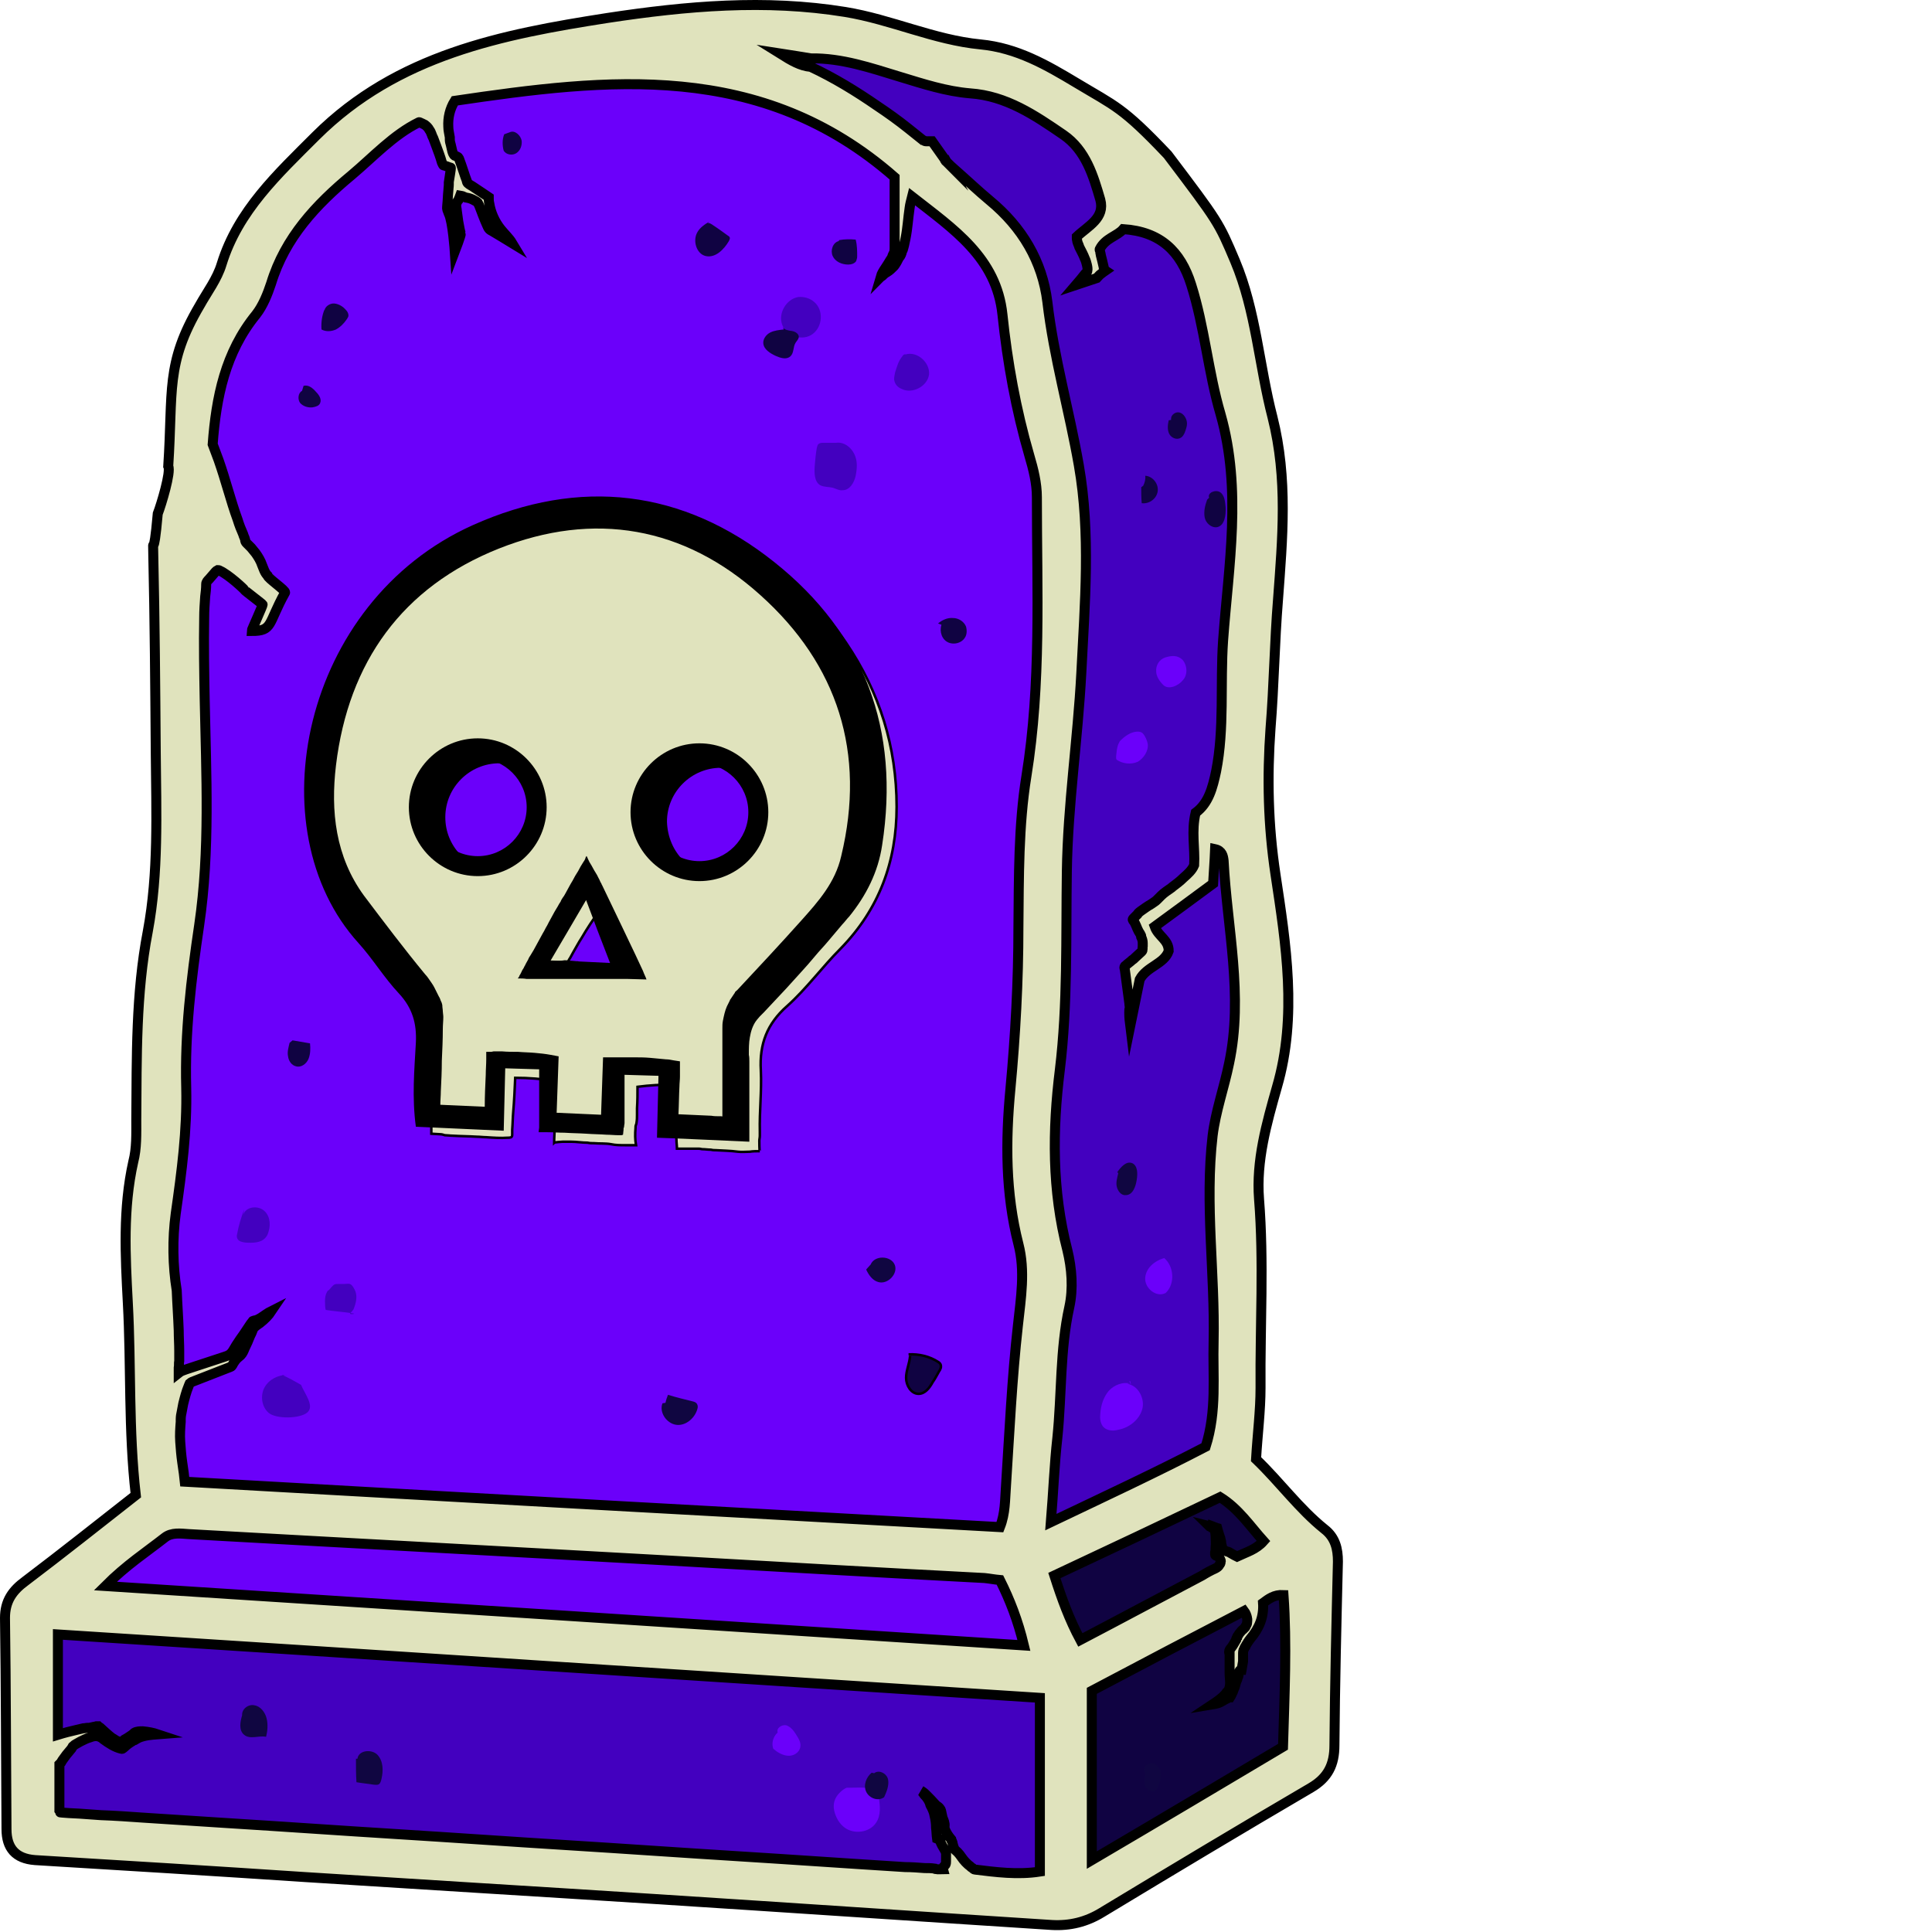 <svg width="387" height="387" viewBox="0 0 387 387" xmlns="http://www.w3.org/2000/svg" xmlns:xlink="http://www.w3.org/1999/xlink" fill="none" overflow="hidden"><path d="M31.7 276.096C33.1 255.096 32.7 233.496 35.2 211.996 36.6 200.296 39.1 188.696 40.1 176.996 41.4 160.996 39.8 144.996 39.4 128.896 39.3 124.196 38.8 119.496 40 114.796 40.6 112.396 41.5 109.896 44 109.396 48.3 108.396 47.1 105.996 46.2 103.396 45.2 100.496 44.3 97.596 43.2 94.796 37.2 80.096 42.3 66.896 49.6 54.496 55.8 43.896 63.9 34.396 72.4 25.496 81.9 15.496 93.7 10.496 107.6 10.296 110.2 10.296 112.8 10.196 115.5 9.996 116.8 9.896 118.1 9.896 119.5 9.796 120.7 9.696 122 9.796 123.2 9.596 123.6 9.496 124 9.396 124.4 9.296 125.1 9.296 125.8 9.496 126.4 9.496 127.9 9.696 129.3 9.896 130.8 10.196 133.7 10.696 136.6 11.196 139.5 11.796 145.3 12.896 151 14.296 156.7 15.796 159.8 16.596 162.9 17.496 165.8 18.996 171.1 21.896 174.9 26.796 180 29.996 183.5 32.196 187.4 33.496 190.6 36.096 194.2 38.996 196.5 43.096 198.7 47.196 201.1 51.596 203.5 55.996 205.1 60.796 205.5 61.996 205.9 63.296 206.2 64.496 207.4 69.596 208 74.796 208.6 79.996 209.2 85.096 209.9 90.296 211.6 95.196 212 96.396 212.5 97.596 213 98.796 213.2 99.296 213.5 99.796 213.6 100.296 213.6 100.996 213.5 101.696 213.5 102.396 213.4 117.496 212.1 132.496 211.8 147.596 211.3 171.996 209.6 196.396 206.9 220.696 206.4 224.996 207 229.196 208 233.296 210.9 245.496 211.8 257.696 210 270.296 208.5 280.896 208.5 291.796 207.8 302.596 207.5 307.396 204.9 309.396 200.2 309.496 194.7 309.596 189.7 307.296 184.2 307.196 176.5 306.996 169.1 308.796 161.6 309.596 149 310.796 136.8 308.496 124.4 306.996 122.2 306.796 120.1 305.796 117.9 305.896 115.6 305.896 113.4 305.996 111.1 305.896 110 305.796 108.9 305.796 107.8 305.496 107.1 305.296 106.6 304.996 105.9 304.896 102.9 304.596 99.9 304.596 96.9 304.396 93.9 304.296 90.9 304.096 87.9 303.996 81.9 303.696 75.8 303.496 69.8 303.296 63.8 303.096 57.7 302.896 51.7 302.696 50.2 302.696 48.7 302.596 47.2 302.596 45.8 302.596 44.2 302.296 42.8 302.496 42.4 302.596 42 302.796 41.7 302.896 40.3 303.296 38.6 303.096 37.2 302.796 32.8 301.596 31.7 296.896 31.6 292.896 31.5 290.196 31.8 287.496 31.9 284.796 31.7 282.096 31.7 279.396 31.7 276.096Z" stroke="#000000" stroke-width="0.5" stroke-miterlimit="10" fill="#6B00FA"/><path d="M216.2 359.997C215.4 365.197 216.1 371.097 214.6 376.697 214 378.897 213.5 380.997 211.1 381.897 208.8 382.697 207.2 381.697 206.1 379.697 205.3 378.297 203.9 378.397 202.5 378.297 191.2 377.597 179.9 376.897 168.7 376.297 130.1 374.297 91.6 372.297 53 370.297 42.2 369.797 31.4 369.497 20.6 368.897 17.7 368.697 11.9 368.897 11.2 364.997 11 363.797 10.3 362.797 10 361.597 9.3 359.097 9.2 356.397 9.2 353.797 9 347.797 8.9 341.697 8.7 335.697 8.7 334.697 8.7 333.697 8.6 332.697 8.6 331.997 8.4 331.597 8.1 331.097 7.4 329.597 8 327.897 9 326.697 10.3 325.097 12.1 324.397 14 325.197 20.2 327.497 26.7 326.997 33 327.397 62.6 329.097 92.3 330.397 122 331.797 149 333.097 175.9 334.497 202.9 335.897 212.2 336.397 215.8 340.197 215.8 349.597 215.8 352.897 216 356.197 216.2 359.997Z" stroke="#000000" stroke-width="0.5" stroke-miterlimit="10" fill="#4300BF"/><path d="M130.101 306.496C121.001 306.196 111.801 305.796 102.801 304.496 97.001 303.596 91.401 302.296 85.601 301.496 79.401 300.696 73.001 300.596 66.801 300.496 57.301 300.296 47.601 300.196 38.401 302.496 29.201 304.796 20.201 309.896 15.301 318.096 24.001 324.496 35.401 325.296 46.201 325.896 52.801 326.296 59.401 326.596 66.001 326.996 114.701 329.696 163.401 332.396 212.101 332.496 210.601 327.896 209.101 323.196 207.501 318.596 206.101 314.496 204.101 309.696 199.301 308.696 197.701 308.396 196.101 308.696 194.501 308.796 191.701 308.796 188.801 308.596 186.001 308.496 174.101 308.096 162.101 307.596 150.201 307.196 143.501 306.996 136.801 306.696 130.101 306.496Z" stroke="#000000" stroke-width="0.5" stroke-miterlimit="10" fill="#6B00FA"/><path d="M240.8 298.096C242.3 297.296 244 296.496 244.9 295.096 245.8 293.696 245.9 291.996 246 290.396 246.4 283.796 246.8 277.296 247.2 270.696 247.7 263.296 248.1 255.896 248 248.496 247.9 241.496 247.2 234.496 247.6 227.596 248 221.196 249.3 214.896 250 208.496 252.5 185.896 247.2 163.096 248.2 140.396 248.6 131.996 249.9 123.596 250.4 115.096 251.9 92.196 247.9 68.896 238.9 47.796 238.1 45.996 237.3 44.196 235.8 42.996 233.8 41.396 231.1 41.196 228.9 39.896 225.8 37.996 224.6 34.196 222.9 30.896 218.7 22.696 210.7 17.096 202 13.996 193.3 10.896 184.1 9.996 175 9.096 168.6 8.496 162.2 7.896 155.8 7.196 152.7 6.896 148.2 7.896 148.7 10.996 157.9 17.896 168.5 22.896 178.2 29.096 187.9 35.296 197.1 43.196 201.7 53.796 203.7 58.296 204.7 63.196 205.7 68.096 208.7 82.096 211.6 96.096 212.3 110.396 212.8 120.796 212.1 131.296 211.4 141.796 210.5 155.496 209.9 169.296 209.3 182.996 208.7 196.696 208.3 210.496 208.1 224.196 207.8 237.996 207.7 251.696 207.8 265.396 207.8 272.296 207.9 279.196 208 285.996 208 289.396 208.1 292.896 208.2 296.296 208.3 299.496 208 302.996 208.4 306.296 209.1 311.196 214.6 310.496 218 308.996 224.2 306.296 230.2 303.096 236.4 300.096 237.5 299.696 239.7 298.096 240.8 298.096Z" stroke="#000000" stroke-width="0.5" stroke-miterlimit="10" fill="#4300BF"/><path d="M214.7 331.296C215.1 331.996 215.6 332.796 216.4 332.796 216.9 332.796 217.4 332.496 217.8 332.296 222.4 329.196 226.2 324.996 231.2 322.696 234.6 321.096 238.3 320.496 241.8 319.296 246.8 317.596 251.3 314.696 255.8 311.896 257.4 310.896 259.2 309.396 258.9 307.496 258.8 306.796 258.4 306.196 258 305.696 255.5 302.296 252.5 299.396 249.1 296.996 248.4 296.496 247.7 296.096 246.9 295.996 245.9 295.896 244.9 296.396 244 296.796 236.7 300.396 229.5 303.996 222.3 307.696 218.7 309.496 215.1 311.396 211.5 313.196 208.5 314.696 206 315.796 208 319.396 210.3 323.396 212.7 327.296 214.7 331.296Z" stroke="#000000" stroke-width="0.5" stroke-miterlimit="10" fill="#100342"/><path d="M217.899 374.296C217.999 374.996 218.1 375.796 218.5 376.296 219.6 377.496 221.499 376.796 222.899 375.996 234.999 369.196 247.1 362.396 259.2 355.596 260.4 354.896 261.7 354.196 262.5 352.996 263.3 351.696 263.4 350.096 263.5 348.596 263.9 340.496 264.2 332.396 264.6 324.196 264.7 321.896 264.699 319.396 263.399 317.596 261.999 315.596 259.299 314.996 256.899 315.296 254.499 315.596 252.299 316.796 250.199 317.996 240.499 323.396 230.8 328.696 221.1 333.996 217.9 335.796 214 336.996 214.3 341.196 214.6 346.096 215.399 350.996 215.899 355.796 216.199 358.896 216.599 361.896 216.899 364.996 217.199 368.096 217.899 371.296 217.899 374.296Z" stroke="#000000" stroke-width="0.5" stroke-miterlimit="10" fill="#100342"/><path d="M163.1 60.496C165 62.096 164.8 65.396 162.8 66.896 160.8 68.396 157.6 67.396 156.7 65.096 155.8 62.796 157.5 59.896 159.9 59.496 161 59.396 162.2 59.696 163.1 60.496Z" fill="#4300BF"/><path d="M179.3 74.597C179.2 75.097 179.1 75.497 179.1 75.997 179.2 76.897 179.8 77.597 180.6 77.897 182.7 78.997 185.8 77.397 186.1 74.997 186.3 72.597 183.7 70.297 181.4 70.997 181.2 70.897 180.9 71.097 180.8 71.297 179.9 72.397 179.7 73.397 179.3 74.597Z" fill="#4300BF"/><path d="M169.4 88.696C167.9 88.696 166.4 88.696 165 88.696 164.6 88.696 164.2 88.696 163.9 88.996 163.7 89.196 163.7 89.496 163.6 89.796 163.4 90.996 163.3 92.096 163.2 93.296 163.1 94.696 163.1 96.496 164.3 97.196 165.1 97.596 166 97.496 166.8 97.696 167.5 97.896 168.1 98.296 168.8 98.196 170.2 98.196 171.1 96.696 171.4 95.296 171.7 93.796 171.8 92.296 171.1 90.896 170.4 89.496 169 88.496 167.5 88.696" fill="#4300BF"/><path d="M236.899 132.196C235.899 131.196 234.699 131.296 233.399 131.696 232.199 132.096 231.499 133.296 231.599 134.496 231.599 135.496 232.299 136.496 232.999 137.196 234.099 138.296 236.099 137.296 236.899 136.296 237.899 135.296 237.899 133.396 236.899 132.196Z" fill="#6B00FA"/><path d="M229.9 148.996C229.8 148.396 229.4 147.396 228.9 146.896 228.3 146.296 227.1 146.596 226.4 146.896 225.8 147.196 225.2 147.596 224.7 148.096 224.5 148.296 224.3 148.396 224.2 148.696 223.9 149.196 223.8 149.696 223.7 150.296 223.7 150.596 223.4 151.996 223.7 152.196 224.9 152.996 226.5 153.196 227.9 152.596 229.1 151.896 230.1 150.396 229.9 148.996Z" fill="#6B00FA"/><path d="M57.6 275.396C55.7 275.396 53.9 276.296 53 277.896 52.1 279.496 52.4 281.796 53.8 282.996 55.3 284.296 60.2 284.196 61.6 282.896 63 281.596 61.1 279.296 60.3 277.396 59.1 276.696 57.8 275.996 56.5 275.396" fill="#4300BF"/><path d="M48.899 242.296C48.299 243.896 47.799 245.496 47.499 247.196 47.399 247.496 47.399 247.896 47.599 248.196 47.899 248.696 48.499 248.796 49.099 248.896 50.599 248.996 52.299 248.996 53.199 247.896 53.499 247.596 53.699 247.096 53.799 246.696 54.299 245.096 53.999 243.196 52.599 242.296 51.199 241.396 48.999 241.896 48.699 243.496" fill="#4300BF"/><path d="M71.2 258.696C71 258.196 70.6 257.396 70.1 257.196 69.8 257.096 69.3 257.196 68.9 257.196 68.5 257.196 68.2 257.196 67.8 257.196 67.5 257.196 67.2 257.196 67 257.296 66.6 257.496 66.2 258.096 65.9 258.396 65.7 258.496 65.6 258.596 65.5 258.796 65.2 259.296 65.1 259.996 65.1 260.596 65.1 260.796 65.1 262.396 65.3 262.396 66.3 262.596 69.8 262.896 70.8 263.096 71.4 263.196 69.7 263.396 70.2 262.996 70.4 262.796 70.6 262.596 70.8 262.296 71.3 261.096 71.6 259.796 71.2 258.696Z" fill="#4300BF"/><path d="M169.199 366.096C171.099 367.496 174.199 367.096 175.499 365.096 176.499 363.596 176.299 361.696 175.999 359.896 175.899 359.396 175.799 358.896 175.499 358.596 175.199 358.296 174.699 358.196 174.199 358.196 172.799 357.996 171.599 358.096 170.199 358.096 169.999 358.096 169.799 358.096 169.599 358.096 169.099 358.296 168.599 358.696 168.199 359.096 167.199 360.096 166.799 361.296 167.099 362.696 167.399 363.996 168.099 365.296 169.199 366.096Z" fill="#6B00FA"/><path d="M156.499 346.596C155.099 347.196 154.399 348.896 154.899 350.296 155.699 350.996 156.699 351.596 157.799 351.696 158.899 351.796 160.099 351.096 160.299 349.996 160.499 349.096 159.999 348.296 159.499 347.496 158.999 346.696 158.399 345.896 157.499 345.596 156.599 345.396 155.399 346.196 155.799 347.096" fill="#6B00FA"/><path d="M226.6 277.197C225 276.697 223.2 277.397 222.1 278.597 221 279.897 220.5 281.597 220.4 283.197 220.3 284.097 220.4 284.997 220.9 285.697 221.6 286.597 222.9 286.697 224 286.397 226.2 285.997 228.2 284.397 228.8 282.297 229.4 280.197 228 277.497 225.8 277.197 227.4 276.997 225.5 276.097 226.6 277.197Z" fill="#6B00FA"/><path d="M233.7 251.896C231.6 252.296 229.6 253.796 229.4 255.896 229.2 257.996 231.6 259.996 233.5 258.996 235.4 257.196 235.2 253.696 233.2 251.996" fill="#6B00FA"/><path d="M168 48.296C166.8 48.596 166.3 50.196 166.8 51.296 167.3 52.396 168.6 52.996 169.9 52.996 170.5 52.996 171.2 52.796 171.5 52.296 171.6 51.996 171.7 51.696 171.7 51.396 171.7 50.296 171.7 49.096 171.4 47.996 170.3 47.896 169.2 47.896 168.1 48.096" fill="#100342"/><path d="M157 65.996C156.1 66.096 155.1 66.196 154.3 66.596 153.5 66.996 152.8 67.896 152.9 68.796 153 69.996 154.3 70.796 155.4 71.296 156.3 71.696 157.5 72.096 158.3 71.396 159.1 70.696 158.8 69.496 159.4 68.596 159.6 68.296 159.9 67.996 160 67.596 160.1 66.896 159.3 66.396 158.6 66.296 157.9 66.196 157.1 66.096 156.8 65.496" fill="#100342"/><path d="M142.101 44.397C141.201 44.897 140.201 45.596 139.701 46.496 138.701 48.197 139.501 50.897 141.401 51.297 143.301 51.697 145.001 49.996 146.001 48.297 146.101 48.096 146.201 47.897 146.201 47.697 146.201 47.496 146.001 47.297 145.801 47.197 144.701 46.397 143.601 45.596 142.501 44.897 142.201 44.697 141.701 44.496 141.501 44.897" fill="#100342"/><path d="M65 61.997C64.5 63.197 64.3 64.597 64.4 65.997 65.3 66.497 66.4 66.397 67.3 65.997 68.2 65.497 68.9 64.797 69.5 63.897 69.6 63.697 69.8 63.497 69.8 63.197 69.8 62.797 69.6 62.397 69.3 62.097 68.7 61.397 67.9 60.897 67 60.797 66.1 60.697 65.1 61.397 65 62.197" fill="#100342"/><path d="M60.501 78.296C59.7 78.696 59.6 79.996 60.1 80.696 60.7 81.396 61.7 81.696 62.6 81.596 63.2 81.496 63.901 81.296 64.1 80.796 64.501 79.996 63.901 79.096 63.3 78.496 62.7 77.796 61.8 76.996 60.8 77.296" fill="#100342"/><path d="M100.999 26.896C100.599 27.896 100.599 29.096 100.899 30.196 101.399 30.996 102.599 31.196 103.399 30.696 104.199 30.196 104.599 29.196 104.499 28.196 104.299 27.096 103.099 25.996 102.099 26.496" fill="#100342"/><path d="M188.8 124.696C188.1 125.896 188.4 127.696 189.6 128.496 190.8 129.296 192.6 128.896 193.3 127.696 193.7 127.096 193.7 126.196 193.5 125.496 193.1 124.496 192 123.796 190.9 123.796 189.8 123.696 188.7 124.196 187.9 124.896 188.3 124.996 188.6 125.196 189 125.296" fill="#100342"/><path d="M182.3 271.597C182.2 273.097 181.5 274.497 181.5 275.997 181.5 277.497 182.5 279.197 184 279.197 185.3 279.197 186.2 277.997 186.8 276.897 187.3 276.197 187.7 275.397 188.1 274.697 188.4 274.297 188.6 273.797 188.4 273.297 188.3 273.097 188.1 272.897 187.9 272.797 186.2 271.697 184.1 271.197 182 271.297" fill="#100342"/><path d="M182.3 271.597C182.2 273.097 181.5 274.497 181.5 275.997 181.5 277.497 182.5 279.197 184 279.197 185.3 279.197 186.2 277.997 186.8 276.897 187.3 276.197 187.7 275.397 188.1 274.697 188.4 274.297 188.6 273.797 188.4 273.297 188.3 273.097 188.1 272.897 187.9 272.797 186.2 271.697 184.1 271.197 182 271.297" stroke="#000000" stroke-width="0.5" stroke-miterlimit="10"/><path d="M173.5 254.296C174 255.396 174.8 256.496 175.9 256.796 177.8 257.396 180 255.096 179.2 253.296 178.4 251.496 175.2 251.396 174.4 253.296" fill="#100641"/><path d="M132.701 281.096C132.001 282.896 133.5 285.096 135.4 285.396 137.3 285.696 139.201 284.097 139.701 282.197 139.801 281.897 139.801 281.497 139.601 281.197 139.401 280.897 139.101 280.797 138.701 280.697 137.101 280.297 135.401 279.896 133.801 279.396 133.601 279.896 133.401 280.496 133.301 280.996" fill="#100641"/><path d="M58.001 208.896C57.801 209.796 57.501 210.696 57.701 211.596 57.801 212.496 58.401 213.396 59.301 213.596 60.301 213.896 61.401 213.096 61.801 212.096 62.201 211.096 62.201 209.996 62.101 208.996 60.901 208.796 59.701 208.596 58.601 208.396" fill="#100342"/><path d="M48.5 343.597C48.1 344.897 47.8 346.597 48.9 347.497 50.1 348.497 51.8 347.597 53.3 347.897 53.6 346.697 53.7 345.397 53.4 344.197 53.1 342.997 52.2 341.797 51 341.597 49.8 341.297 48.4 342.297 48.5 343.597 48.7 343.597 49.1 343.597 49.4 343.597Z" fill="#100641"/><path d="M71.301 352.296C71.301 353.896 71.301 355.396 71.401 356.996 72.501 357.196 73.701 357.296 74.901 357.496 75.201 357.496 75.601 357.596 75.901 357.396 76.201 357.196 76.301 356.796 76.401 356.396 76.801 354.696 76.801 352.796 75.601 351.496 74.401 350.296 71.801 350.596 71.601 352.296" fill="#100641"/><path d="M174.601 355.096C173.501 355.996 172.901 357.596 173.501 358.896 174.101 360.196 175.901 360.896 177.101 359.996 177.601 358.896 178.101 357.696 177.901 356.496 177.701 355.296 176.101 354.396 175.101 355.196" fill="#100641"/><path d="M229.401 355.296C229.201 356.096 229.101 356.996 229.401 357.796 229.701 358.596 230.801 359.096 231.501 358.596 231.801 358.396 231.901 358.096 232.001 357.796 232.401 356.896 232.601 355.996 232.501 355.096 232.401 354.196 231.701 353.296 230.801 353.196 229.901 353.096 228.901 353.996 229.201 354.796" fill="#100641"/><path d="M224.001 234.996C223.801 235.896 223.501 236.796 223.701 237.696 223.901 238.596 224.601 239.496 225.501 239.396 226.901 239.396 227.501 237.696 227.701 236.296 227.901 235.096 227.901 233.496 226.801 232.996 225.601 232.496 224.501 233.796 223.801 234.796" fill="#100641"/><path d="M234.101 84.196C233.901 85.096 233.801 86.096 234.201 86.896 234.601 87.696 235.701 88.196 236.501 87.696 236.901 87.496 237.101 87.096 237.301 86.696 237.601 85.896 237.901 85.096 237.701 84.296 237.501 83.496 236.901 82.696 236.101 82.596 235.301 82.496 234.401 83.296 234.601 84.096" fill="#100342"/><path d="M228.6 97.596C228.6 98.696 228.6 99.696 228.7 100.796 230.2 100.996 231.7 99.896 231.9 98.396 232.1 96.896 230.9 95.396 229.4 95.296 229.5 95.996 229.3 96.696 229 97.296" fill="#100342"/><path d="M241.8 100.096C241.4 101.196 241.1 102.396 241.3 103.596 241.5 104.796 242.7 105.796 243.8 105.596 245.3 105.296 245.6 103.196 245.5 101.596 245.4 100.496 245.3 99.196 244.4 98.596 243.5 97.996 241.8 98.696 242.2 99.696" fill="#100342"/><path d="M86.901 213.896C88.601 207.896 85.401 202.496 80.801 197.096 73.701 188.796 67.201 180.096 65.701 168.496 62.401 142.296 77.001 116.696 101.101 107.396 126.401 97.596 154.401 106.396 169.501 128.796 176.201 138.696 179.601 149.596 179.601 161.596 179.601 172.596 176.101 182.096 168.401 189.996 164.701 193.696 161.601 197.996 157.701 201.496 153.601 205.096 152.101 209.196 152.401 214.396 152.601 218.496 152.101 222.596 152.201 226.696 152.201 226.996 152.201 227.296 152.201 227.496 152.201 227.896 152.101 228.196 152.101 228.496 152.101 228.696 152.101 230.596 152.201 230.596 151.501 230.596 150.801 230.596 150.201 230.696 149.401 230.696 148.601 230.796 147.801 230.696 146.301 230.496 144.901 230.496 143.401 230.396 143.101 230.396 142.801 230.396 142.401 230.296 141.801 230.296 141.301 230.196 140.701 230.196 140.501 230.196 140.301 230.096 140.001 230.096 139.701 230.096 139.401 230.096 139.101 230.096 138.001 230.096 136.801 230.096 135.601 230.096 135.601 229.496 135.501 228.896 135.501 228.296 135.401 227.096 135.401 225.896 135.401 224.696 135.401 222.396 135.301 220.096 135.301 217.796 135.301 217.696 135.301 217.596 135.201 217.496 135.101 217.396 135.001 217.396 134.901 217.396 132.501 217.196 130.101 217.396 127.701 217.696 127.701 219.096 127.701 220.496 127.601 221.996 127.601 222.396 127.601 222.796 127.601 223.196 127.601 223.796 127.601 224.296 127.501 224.896 127.501 225.096 127.401 225.196 127.401 225.296 127.301 225.496 127.301 225.796 127.301 225.996 127.201 227.096 127.201 228.296 127.401 229.396 126.701 229.396 126.001 229.396 125.201 229.396 124.301 229.396 123.301 229.396 122.401 229.196 121.301 228.996 120.101 229.096 119.001 228.996 118.601 228.996 118.101 228.996 117.701 228.896 116.601 228.896 115.501 228.696 114.401 228.696 113.801 228.696 113.301 228.696 112.701 228.696 112.601 228.696 111.101 228.796 111.001 228.896 111.001 227.896 111.101 226.796 111.101 225.796 111.101 225.296 111.101 224.796 111.201 224.196 111.201 223.696 111.301 223.196 111.301 222.696 111.301 220.696 111.301 218.696 111.201 216.596 108.601 216.096 105.901 215.896 103.201 215.896 103.101 218.196 103.001 220.496 102.801 222.796 102.701 223.896 102.701 225.096 102.601 226.296 102.601 226.596 102.601 226.896 102.601 227.196 102.601 227.396 102.601 227.596 102.501 227.696 102.401 227.896 101.901 227.896 101.701 227.896 100.301 227.996 98.801 227.896 97.401 227.796 96.801 227.796 96.101 227.696 95.501 227.696 93.901 227.596 92.301 227.596 90.701 227.496 90.201 227.496 89.601 227.396 89.101 227.396 88.801 227.296 88.501 227.196 88.101 227.196 88.001 227.196 86.401 227.096 86.401 227.096 86.401 226.996 86.401 226.896 86.401 226.796 86.401 225.696 86.401 224.496 86.401 223.296 86.401 222.796 86.301 222.296 86.501 221.796 86.601 221.596 86.501 221.396 86.501 221.196 86.501 220.696 86.501 220.196 86.501 219.696 86.501 218.396 86.601 217.196 86.601 215.896 86.801 215.896 86.801 215.496 86.901 213.896ZM119.301 195.496C120.201 195.596 121.101 195.596 122.001 195.696 123.401 195.796 124.901 195.896 126.301 196.096 125.801 194.596 125.301 193.096 124.701 191.696 124.501 191.096 124.201 190.596 124.001 190.096 123.801 189.596 123.501 189.196 123.301 188.696 123.201 188.596 123.201 188.396 123.201 188.296 123.101 187.796 122.901 187.396 122.801 186.896 122.301 185.696 121.901 184.396 121.401 183.096 121.201 182.496 121.001 181.996 120.701 181.396 120.701 181.496 120.501 181.796 120.501 181.796 120.401 181.996 120.201 182.196 120.101 182.396 118.801 184.196 117.601 185.996 116.501 187.896 115.901 188.796 115.401 189.796 114.801 190.796 114.501 191.296 114.301 191.796 114.001 192.196 113.901 192.396 113.801 192.596 113.701 192.796 113.601 193.196 113.201 193.596 112.901 193.996 112.501 194.496 112.101 194.996 111.801 195.596 111.801 195.596 112.101 195.596 112.201 195.596 112.301 195.596 112.501 195.596 112.601 195.596 112.901 195.596 113.201 195.596 113.501 195.596 114.101 195.596 114.601 195.596 115.201 195.496 115.401 195.496 115.701 195.396 115.901 195.396 116.201 195.396 116.501 195.396 116.801 195.496 117.401 195.496 117.901 195.596 118.501 195.596 118.801 195.396 119.101 195.396 119.301 195.496Z" stroke="#000000" stroke-width="0.5" stroke-miterlimit="10" fill="#E0E3BD"/><path d="M84.601 211.096C86.201 205.196 83.101 199.896 78.601 194.596 71.601 186.396 65.201 177.896 63.801 166.596 60.601 140.896 74.901 115.896 98.501 106.796 123.301 97.196 150.701 105.796 165.601 127.796 172.101 137.496 175.501 148.196 175.601 159.896 175.601 170.696 172.201 179.996 164.601 187.696 161.001 191.396 158.001 195.596 154.101 198.896 150.101 202.396 148.601 206.396 148.901 211.596 149.101 215.596 148.601 219.596 148.701 223.596 148.701 223.896 148.701 224.096 148.701 224.396 148.701 224.696 148.601 225.096 148.601 225.396 148.601 225.596 148.601 227.396 148.701 227.396 148.001 227.396 147.401 227.396 146.701 227.396 145.901 227.396 145.101 227.496 144.301 227.396 142.901 227.196 141.401 227.196 140.001 227.096 139.701 227.096 139.401 227.096 139.101 226.996 138.501 226.996 138.001 226.896 137.401 226.896 137.201 226.896 137.001 226.796 136.801 226.796 136.501 226.796 136.201 226.796 135.901 226.796 134.801 226.796 133.601 226.796 132.501 226.796 132.501 226.196 132.401 225.696 132.401 225.096 132.301 223.896 132.301 222.796 132.301 221.596 132.301 219.296 132.201 217.096 132.201 214.796 132.201 214.696 132.201 214.596 132.101 214.496 132.001 214.396 131.901 214.396 131.801 214.396 129.501 214.196 127.101 214.396 124.801 214.696 124.801 216.096 124.801 217.496 124.701 218.896 124.701 219.296 124.701 219.696 124.701 220.096 124.701 220.596 124.701 221.196 124.601 221.796 124.601 221.996 124.501 222.096 124.501 222.196 124.401 222.396 124.401 222.696 124.401 222.896 124.301 223.996 124.301 225.096 124.501 226.196 123.801 226.196 123.101 226.196 122.401 226.196 121.501 226.196 120.601 226.196 119.701 225.996 118.601 225.796 117.501 225.896 116.301 225.796 115.901 225.796 115.401 225.796 115.001 225.696 113.901 225.696 112.901 225.496 111.801 225.496 111.201 225.496 110.701 225.496 110.101 225.496 110.001 225.496 108.501 225.596 108.501 225.696 108.501 224.696 108.601 223.696 108.601 222.596 108.601 222.096 108.601 221.596 108.701 221.096 108.701 220.596 108.801 220.096 108.801 219.596 108.801 217.596 108.801 215.596 108.701 213.596 106.101 213.196 103.501 212.896 100.901 212.896 100.801 215.196 100.701 217.396 100.601 219.696 100.501 220.796 100.501 221.996 100.401 223.096 100.401 223.396 100.401 223.696 100.401 223.996 100.401 224.196 100.401 224.396 100.301 224.496 100.201 224.696 99.701 224.696 99.501 224.696 98.101 224.796 96.701 224.696 95.301 224.596 94.701 224.596 94.001 224.496 93.401 224.496 91.801 224.396 90.201 224.396 88.701 224.296 88.201 224.296 87.701 224.196 87.101 224.196 86.801 224.196 86.501 223.996 86.101 223.996 86.001 223.996 84.501 223.896 84.501 223.896 84.501 223.796 84.501 223.696 84.501 223.596 84.501 222.496 84.501 221.296 84.501 220.196 84.501 219.696 84.401 219.196 84.601 218.796 84.701 218.596 84.601 218.396 84.601 218.196 84.601 217.696 84.601 217.196 84.601 216.696 84.601 215.496 84.701 214.196 84.701 212.996 84.501 212.996 84.501 212.696 84.601 211.096ZM116.401 192.996C117.301 193.096 118.201 193.096 119.001 193.196 120.401 193.296 121.801 193.396 123.201 193.596 122.701 192.196 122.301 190.696 121.701 189.196 121.501 188.596 121.201 188.096 121.001 187.596 120.801 187.096 120.501 186.696 120.301 186.196 120.201 186.096 120.201 185.896 120.201 185.796 120.101 185.296 119.901 184.896 119.801 184.396 119.301 183.196 118.901 181.896 118.401 180.696 118.201 180.096 118.001 179.596 117.701 178.996 117.701 179.096 117.501 179.296 117.501 179.396 117.401 179.596 117.201 179.796 117.101 179.996 115.901 181.796 114.701 183.596 113.601 185.396 113.001 186.296 112.501 187.296 112.001 188.196 111.701 188.696 111.501 189.096 111.201 189.596 111.101 189.796 111.001 189.996 110.901 190.196 110.801 190.596 110.401 190.996 110.101 191.296 109.701 191.796 109.401 192.296 109.001 192.796 109.001 192.796 109.301 192.796 109.401 192.796 109.501 192.796 109.701 192.796 109.801 192.796 110.101 192.796 110.401 192.796 110.701 192.796 111.301 192.796 111.801 192.796 112.401 192.696 112.601 192.696 112.901 192.596 113.101 192.596 113.401 192.596 113.701 192.596 114.001 192.696 114.601 192.696 115.101 192.796 115.701 192.796 115.901 192.996 116.201 192.996 116.401 192.996Z" stroke="#000000" stroke-width="0.5" stroke-miterlimit="10" fill="#E0E3BD"/><path d="M155.101 112.596C136.801 97.996 116.101 95.596 94.701 105.196 60.401 120.596 51.201 166.195 71.801 188.896 74.701 192.096 76.901 195.796 79.901 198.996 82.601 201.896 83.501 204.996 83.301 208.896 83.001 214.296 82.501 219.796 83.301 225.696L100.901 226.496 101.201 213.996 108.001 214.196 108.001 214.296C108.001 214.396 108.001 214.496 108.001 214.596 108.001 214.696 108.001 214.896 108.001 214.996 108.001 215.196 108.001 215.396 108.001 215.496 108.001 215.696 108.001 215.896 108.001 216.096 108.001 216.296 108.001 216.596 108.001 216.796 108.001 217.096 108.001 217.296 108.001 217.596 108.001 217.896 108.001 218.196 108.001 218.496 108.001 218.796 108.001 219.096 108.001 219.396 108.001 219.696 108.001 219.996 108.001 220.296 108.001 220.596 108.001 220.896 108.001 221.196 108.001 221.496 108.001 221.796 108.001 222.096 108.001 222.396 108.001 222.596 108.001 222.896 108.001 223.096 108.001 223.396 108.001 223.696 108.001 223.896 108.001 224.196 108.001 224.396 108.001 224.596 108.001 224.796 108.001 224.996 108.001 225.096 108.001 225.296 108.001 225.496 108.001 225.596 108.001 225.696 108.001 225.796 108.001 226.096 107.901 226.396 107.901 226.796 108.001 226.796 108.001 226.796 108.101 226.796L108.201 226.796 108.301 226.796C108.401 226.796 108.601 226.796 108.701 226.796 109.001 226.796 109.301 226.796 109.601 226.796 110.801 226.796 111.901 226.896 113.101 226.896 114.501 226.996 116.001 226.996 117.501 227.096 118.801 227.196 120.201 227.196 121.501 227.296 122.301 227.296 123.101 227.396 124.001 227.396 124.101 227.396 124.201 227.396 124.301 227.396 124.501 227.396 124.601 227.396 124.801 227.296 124.801 226.996 124.901 226.596 124.901 226.296L124.901 226.196C124.901 226.096 124.901 225.896 125.001 225.796 125.001 225.496 125.101 225.196 125.101 224.996 125.101 224.796 125.101 224.596 125.101 224.396 125.101 224.196 125.101 223.996 125.101 223.896 125.101 223.696 125.101 223.596 125.101 223.396 125.101 223.196 125.101 222.996 125.101 222.796 125.101 222.596 125.101 222.296 125.101 221.996 125.101 221.696 125.101 221.396 125.101 221.196 125.101 220.896 125.101 220.596 125.101 220.296 125.101 219.996 125.101 219.696 125.101 219.396 125.101 219.096 125.101 218.796 125.101 218.496 125.101 218.196 125.101 217.896 125.101 217.596 125.101 217.396 125.101 217.096 125.101 216.796 125.101 216.596 125.101 216.396 125.101 216.196 125.101 215.996 125.101 215.896 125.101 215.696 125.101 215.596 125.101 215.496 125.101 215.396L125.101 215.296 131.901 215.496 131.601 227.896C132.701 227.896 150.101 228.696 150.101 228.696 150.101 225.096 150.101 221.496 150.101 217.796 150.101 216.096 150.101 214.396 150.101 212.696 150.101 212.196 150.101 211.696 150.001 211.296 150.001 210.096 150.001 208.896 150.201 207.796 150.401 206.596 150.801 205.296 151.601 204.296 151.801 204.096 152.001 203.796 152.201 203.596 152.501 203.296 152.701 203.096 153.001 202.796 153.501 202.296 154.001 201.696 154.501 201.196 155.501 200.096 156.501 199.096 157.501 197.996 158.501 196.896 159.401 195.896 160.401 194.796 161.401 193.696 162.301 192.696 163.201 191.596 164.101 190.496 165.101 189.496 166.001 188.396 166.901 187.296 167.801 186.296 168.701 185.196 169.201 184.696 169.601 184.096 170.101 183.596 173.501 179.396 175.901 174.696 176.701 169.296 180.301 146.196 173.201 126.996 155.101 112.596ZM98.401 210.696C98.201 210.696 98.001 210.696 97.701 210.696 97.601 210.696 97.501 210.696 97.401 210.696 97.401 211.196 97.401 211.696 97.401 212.196 97.401 213.196 97.301 214.296 97.301 215.296 97.201 217.396 97.101 219.596 97.101 221.696L88.201 221.296C88.201 220.396 88.301 219.496 88.301 218.596 88.401 216.596 88.501 214.596 88.501 212.496 88.601 210.396 88.701 208.196 88.701 206.096 88.701 205.296 88.801 204.496 88.801 203.696 88.801 203.296 88.701 202.896 88.701 202.596 88.701 202.196 88.601 201.796 88.601 201.396 88.601 201.196 88.501 201.096 88.501 200.896 88.401 200.796 88.401 200.596 88.301 200.496 88.201 200.196 88.101 199.896 87.901 199.596 87.601 198.996 87.301 198.396 87.001 197.796 86.701 197.196 86.301 196.696 85.901 196.096 85.701 195.796 85.401 195.396 85.101 195.096 80.901 189.996 76.901 184.696 72.901 179.396 67.201 171.595 66.201 162.496 67.301 153.296 69.801 132.596 80.601 117.596 99.901 109.896 119.001 102.296 137.101 105.496 152.301 119.196 167.801 133.096 173.501 150.796 168.501 171.496 167.301 176.796 163.901 180.596 160.501 184.396 156.301 189.095 152.001 193.696 147.701 198.296 147.501 198.496 147.301 198.596 147.201 198.796 147.201 198.896 147.201 198.896 147.101 198.996 147.001 199.096 147.001 199.196 146.901 199.296 146.801 199.496 146.601 199.696 146.501 199.896 146.401 199.996 146.401 200.096 146.301 200.196 146.201 200.296 146.201 200.296 146.201 200.396 146.001 200.796 145.801 201.196 145.601 201.596 145.201 202.496 145.001 203.496 144.801 204.496 144.701 204.996 144.701 205.496 144.701 205.996 144.701 206.196 144.701 206.496 144.701 206.696 144.701 206.796 144.701 206.896 144.701 207.096 144.701 207.296 144.701 207.496 144.701 207.696 144.701 207.996 144.701 208.396 144.701 208.696 144.701 209.296 144.701 209.796 144.701 210.396 144.701 211.496 144.701 212.696 144.701 213.796 144.701 214.896 144.701 216.096 144.701 217.196 144.701 218.296 144.701 219.496 144.701 220.596 144.701 221.196 144.701 221.696 144.701 222.296 144.701 222.596 144.701 222.896 144.701 223.196 144.701 223.296 144.701 223.396 144.701 223.496L144.701 223.596C144.601 223.696 144.501 223.596 144.501 223.596 144.401 223.596 144.201 223.596 144.101 223.596 143.601 223.596 143.001 223.596 142.501 223.496 140.301 223.396 138.101 223.296 135.901 223.196 136.001 221.296 136.001 219.396 136.101 217.596 136.101 216.996 136.201 216.296 136.201 215.696 136.201 214.896 136.201 214.196 136.201 213.396 136.201 213.096 136.201 212.896 136.201 212.596L134.901 212.396C134.401 212.296 133.901 212.196 133.401 212.196 132.301 212.096 131.301 211.996 130.201 211.896 129.101 211.796 128.001 211.796 126.901 211.796 125.801 211.796 124.701 211.796 123.601 211.796 122.701 211.796 121.701 211.796 120.801 211.796L120.401 223.296 111.501 222.896 111.901 211.596C111.401 211.496 110.801 211.396 110.301 211.296 109.201 211.096 108.201 210.996 107.101 210.896 106.001 210.796 104.901 210.796 103.801 210.696 102.701 210.696 101.601 210.696 100.501 210.596 100.001 210.596 99.401 210.596 98.901 210.596" fill="#000000"/><path d="M120.601 177.295C120.501 177.195 120.501 176.995 120.401 176.895 120.201 176.595 120.101 176.195 119.901 175.895 119.801 175.695 119.701 175.495 119.601 175.295 119.501 175.095 119.401 174.995 119.301 174.795 118.901 174.195 118.601 173.495 118.201 172.895 118.001 172.595 117.901 172.295 117.701 171.895 117.701 171.795 117.601 171.695 117.601 171.695 117.601 171.595 117.501 171.495 117.501 171.495 117.401 171.495 117.401 171.495 117.401 171.595 117.401 171.695 117.301 171.695 117.301 171.795 117.301 171.895 117.201 171.995 117.201 172.095 117.101 172.295 117.001 172.495 116.901 172.595 116.501 173.195 116.101 173.895 115.801 174.495 115.401 175.095 115.001 175.795 114.701 176.395 114.201 177.195 113.801 177.995 113.301 178.895 113.101 179.195 113.001 179.495 112.801 179.695 112.601 179.995 112.401 180.295 112.301 180.595 112.101 180.895 111.901 181.195 111.701 181.595 111.501 181.895 111.301 182.295 111.101 182.595 110.901 182.995 110.701 183.295 110.501 183.695 110.301 184.095 110.101 184.395 109.901 184.795 109.701 185.195 109.501 185.595 109.301 185.895 109.101 186.295 108.901 186.695 108.701 186.995 108.501 187.395 108.301 187.695 108.101 188.095 107.901 188.495 107.701 188.795 107.501 189.195 107.301 189.595 107.101 189.895 106.901 190.295 106.701 190.595 106.501 190.995 106.301 191.295 106.101 191.595 105.901 191.895 105.801 192.195 105.601 192.495 105.501 192.795 105.301 193.095 105.201 193.395 105.001 193.595 104.901 193.895 104.801 194.095 104.601 194.295 104.501 194.595 104.401 194.795 104.301 194.995 104.201 195.195 104.101 195.295 104.001 195.495 104.001 195.595 103.901 195.695 103.901 195.795 103.801 195.895L103.701 195.995 103.801 195.995C104.401 195.995 104.901 195.995 105.501 196.095 105.601 196.095 105.701 196.095 105.901 196.095 106.001 196.095 106.201 196.095 106.301 196.095 106.401 196.095 106.401 196.095 106.501 196.095 106.601 196.095 106.701 196.095 106.801 196.095 106.901 196.095 107.001 196.095 107.201 196.095 107.301 196.095 107.501 196.095 107.601 196.095 107.801 196.095 108.001 196.095 108.101 196.095 108.301 196.095 108.501 196.095 108.701 196.095 108.901 196.095 109.101 196.095 109.301 196.095 109.501 196.095 109.801 196.095 110.001 196.095 110.201 196.095 110.501 196.095 110.701 196.095 111.001 196.095 111.201 196.095 111.501 196.095 111.801 196.095 112.001 196.095 112.301 196.095 112.601 196.095 112.901 196.095 113.101 196.095 113.401 196.095 113.701 196.095 114.001 196.095 114.301 196.095 114.601 196.095 114.901 196.095 115.201 196.095 115.501 196.095 115.801 196.095 116.101 196.095 116.401 196.095 116.701 196.095 117.001 196.095 117.301 196.095 117.601 196.095 117.901 196.095 118.201 196.095 118.501 196.095 118.801 196.095 119.101 196.095 119.401 196.095 119.701 196.095 120.001 196.095 120.301 196.095 120.601 196.095 120.901 196.095 121.101 196.095 121.401 196.095 121.601 196.095 121.901 196.095 122.201 196.095 122.401 196.095 122.701 196.095 122.901 196.095 123.201 196.095 123.401 196.095 123.601 196.095 123.901 196.095 124.101 196.095 124.301 196.095 124.501 196.095 124.701 196.095 124.901 196.095 125.101 196.095 125.301 196.095 125.501 196.095 125.601 196.095 125.801 196.095L129.401 196.195C129.501 196.195 129.501 196.195 129.501 196.195 129.301 195.595 129.001 195.095 128.801 194.495 128.201 193.095 120.701 177.495 120.601 177.295 120.601 177.395 120.601 177.395 120.601 177.295ZM110.301 192.395C112.701 188.295 114.901 184.595 117.401 180.295 119.101 184.895 120.501 188.495 122.201 192.895 118.101 192.695 114.701 192.495 110.301 192.395Z" fill="#000000"/><path d="M53.6 115.296C53.6 115.796 53.7 116.196 53.7 116.596L53.6 115.296ZM53.6 115.296C53.6 115.796 53.7 116.196 53.7 116.596Z" fill="#E0E3BD"/><path d="M53.6 115.296C53.6 115.796 53.7 116.196 53.7 116.596M53.6 115.296C53.6 115.796 53.7 116.196 53.7 116.596L53.6 115.296Z" stroke="#000000" stroke-width="2" stroke-miterlimit="10"/><path d="M265.3 306.296C260.2 302.196 256.4 296.896 251.6 292.296 251.9 287.196 252.5 282.596 252.5 277.996 252.4 265.396 253.2 252.796 252.2 240.196 251.6 232.496 253.7 225.096 255.8 217.696 259.9 203.596 257.6 189.096 255.5 175.196 254 165.296 253.8 155.696 254.5 145.896 255.2 137.296 255.3 128.696 256 120.096 256.9 107.896 258 95.896 254.9 83.596 252.2 73.196 251.6 62.296 247.4 52.296 244.1 44.496 244.1 44.496 233.9 30.996 224.8 21.396 223.4 21.296 215.6 16.596 209.6 12.996 203.7 9.596 196.4 8.896 187.1 7.996 178.5 3.896 169.3 2.396 153.3-0.204 137.5 1.196 121.7 3.596 100.5 6.896 79.6 10.996 63.3 27.196 55.6 34.896 47.7 42.196 44.4 52.896 43.5 55.896 41.5 58.496 40 61.196 33.1 72.896 34.7 78.196 33.7 93.396 34.3 94.496 32.3 101.096 31.6 102.896 30.7 113.096 30.6 106.596 30.7 110.996 31 124.296 31.1 137.596 31.2 150.796 31.3 162.796 31.8 174.796 29.6 186.596 27.2 199.096 27.4 211.696 27.3 224.296 27.3 227.096 27.4 229.996 26.7 232.696 24.6 242.096 25.1 251.496 25.6 260.896 26.3 273.696 25.7 286.396 27.2 299.496 19.8 305.296 12.5 311.096 5.1 316.696 2.5 318.596 1 320.696 1 324.096 1.2 338.196 1.2 352.296 1.3 366.396 1.3 370.196 3.1 372.296 7 372.596 25.1 373.696 43.1 374.796 61.1 375.996 84.5 377.496 107.8 378.896 131.2 380.396 157.7 382.096 184.2 383.896 210.7 385.596 214.3 385.796 217.6 384.996 220.7 383.096 234.6 374.696 248.6 366.296 262.6 358.096 266 356.096 267.3 353.496 267.3 349.596 267.4 337.296 267.7 324.996 268 312.796 268 310.296 267.5 307.996 265.3 306.296ZM35.2 243.096C36.4 234.696 37.5 226.396 37.3 217.896 37 206.896 38.3 196.096 39.9 185.296 42.1 170.296 41.3 155.196 41 140.096 40.9 134.596 40.8 129.096 40.9 123.696 40.9 122.296 41 120.896 41.1 119.496 41.2 118.696 41.3 117.896 41.3 116.996 41.3 116.596 41.6 116.296 41.9 115.996 42.3 115.496 42.8 114.996 43.2 114.496 43.3 114.396 43.4 114.296 43.6 114.196 43.7 114.196 43.9 114.196 44 114.296 45.8 115.096 48.9 117.996 49 118.196 49 118.296 52.6 120.996 52.6 121.096 52.7 121.196 50.4 126.196 50.4 126.396 54.7 126.396 53.6 124.996 57.1 118.696 57.3 118.296 53.6 115.796 53.6 115.296 53 114.696 52.8 113.896 52.5 113.196 52.2 112.296 51.7 111.496 51.2 110.796 50.9 110.396 50.6 110.096 50.3 109.696 50 109.396 49.7 109.096 49.4 108.796 49.2 108.596 49.1 108.396 49.1 108.096 49 107.696 48.8 107.396 48.7 106.996 48.3 106.096 47.9 105.096 47.6 104.096 46.9 102.196 46.3 100.196 45.7 98.196 45.1 96.196 44.5 94.196 43.8 92.196 43.4 91.096 43 90.096 42.6 88.996 43.3 79.596 45.1 70.596 51.3 62.996 52.7 61.196 53.6 58.896 54.3 56.796 57.1 47.596 63.3 40.996 70.4 35.096 74.8 31.396 78.8 26.996 83.9 24.496 84 24.396 84.4 24.696 84.5 24.696 84.7 24.796 84.9 24.896 85.1 24.996 85.5 25.296 85.8 25.596 86 25.996 86.4 26.496 86.5 27.196 86.8 27.696 87 28.196 87.2 28.796 87.4 29.296 87.8 30.396 88.2 31.396 88.5 32.496 88.6 32.696 88.6 32.796 88.7 32.896 88.7 32.996 88.8 33.096 88.8 33.096 88.8 33.096 89 33.196 89.1 33.196 89.5 33.296 89.9 33.496 90.3 33.596 90.4 33.596 89.9 36.296 89.9 36.496L89.9 36.996C89.9 37.396 89.8 37.896 89.8 38.296 89.7 39.196 89.7 40.096 89.6 40.996 89.6 41.296 89.5 41.696 89.6 41.996 89.7 42.296 89.8 42.496 89.9 42.796 90.7 44.396 91.1 50.396 91.1 50.396 91.1 50.396 92.4 46.996 92.3 46.796 92.2 46.496 92.2 46.296 92.1 45.996 92 45.496 91.9 44.896 91.8 44.396 91.7 43.696 91.6 42.996 91.5 42.196 91.5 41.896 91.4 41.696 91.4 41.396 91.4 41.196 91.3 41.096 91.4 40.896 91.5 40.596 91.6 40.296 91.8 40.096 91.9 39.796 92.1 39.496 92.2 39.196 92.2 39.196 92.8 39.296 92.9 39.396 93.1 39.496 93.3 39.596 93.5 39.596 94.1 39.696 94.6 39.896 95.1 40.196 95.3 40.296 95.5 40.396 95.7 40.596 95.8 40.796 95.9 40.996 96 41.196 96.5 42.496 97 43.896 97.6 45.196 97.7 45.396 97.8 45.696 98 45.896 98.2 46.096 98.4 46.196 98.6 46.296 99.9 47.096 101.3 47.896 102.6 48.696 102 47.696 101.1 46.896 100.3 45.896 99.1 44.396 98.3 42.596 98 40.696 97.9 40.296 97.9 39.896 97.9 39.496 96.9 38.796 95.9 38.196 94.9 37.496 94.5 37.196 94 36.996 93.7 36.696 93.6 36.596 93.5 36.396 93.5 36.196 93.4 35.896 93.3 35.696 93.2 35.396 92.8 34.296 92.5 33.196 92.1 32.196 92 31.896 91.9 31.496 91.6 31.396 91.5 31.296 91.3 31.296 91.1 31.196 90.8 30.996 90.7 30.596 90.6 30.296 90.5 29.896 90.4 29.396 90.3 28.996 90.2 28.696 90.1 28.296 90.1 27.896L90.1 27.496C90 26.796 89.8 26.096 89.8 25.396 89.7 23.596 90.1 21.796 91.1 20.196 121.6 15.696 152.4 11.996 179.2 35.496L179.2 49.496C179.2 49.896 179.2 50.396 179 50.796 178.9 50.896 178.9 50.996 178.8 51.196 178.7 51.496 178.6 51.796 178.4 51.996 178.1 52.496 177.8 52.996 177.4 53.596 177 54.196 176.6 54.796 176.4 55.496 176.5 55.396 176.6 55.396 176.7 55.296L177 54.996C177.2 54.796 177.5 54.596 177.7 54.496 178.2 54.196 178.6 53.796 179 53.396 179.2 53.196 179.3 52.996 179.5 52.696 179.7 52.396 179.9 51.896 180.1 51.596 180.4 51.296 180.6 50.796 180.7 50.296 180.8 50.096 180.9 49.996 180.9 49.796 181 49.596 181 49.396 181.1 49.096 181.2 48.596 181.3 48.196 181.4 47.696 181.8 45.696 181.9 43.696 182.2 41.696 182.3 40.896 182.5 40.196 182.7 39.396 191 45.896 199.6 51.596 200.8 62.996 201.8 72.596 203.5 81.996 206.2 91.296 207 93.996 207.7 96.796 207.7 99.596 207.7 118.296 208.6 136.896 205.6 155.496 204 165.396 204.1 175.696 204 185.796 204 196.596 203.4 207.396 202.4 218.096 201.4 228.596 201.4 238.996 204 249.196 205.4 254.596 204.5 259.996 203.9 265.496 202.7 276.196 202.2 286.996 201.5 297.796 201.3 300.396 201.4 303.096 200.3 305.896 145.9 302.896 91.6 299.896 37 296.796 37 296.796 36.8 295.096 36.8 294.996 36.7 294.296 36.6 293.596 36.5 292.896 36.3 291.496 36.2 290.196 36.1 288.796 36 287.396 36.1 286.096 36.2 284.796L36.2 284.296C36.2 283.796 36.3 283.196 36.4 282.796 36.5 282.296 36.6 281.696 36.7 281.196 37 279.996 37.3 278.796 37.8 277.596 37.9 277.396 37.9 277.296 38 277.096 38.1 276.996 38.3 276.896 38.5 276.796 41.1 275.796 43.6 274.796 46.2 273.796 46.5 273.696 46.6 273.296 46.8 272.996 47 272.696 47.2 272.396 47.5 272.096 47.7 271.896 48 271.696 48.2 271.496 48.6 271.096 48.8 270.596 49 270.096 49.4 269.296 49.8 268.396 50.1 267.596 50.3 267.196 50.5 266.796 50.6 266.496 50.6 266.396 50.6 266.296 50.7 266.196 51 265.696 51.7 265.296 52.1 264.996 53 264.296 53.8 263.496 54.4 262.596 53.6 262.996 53 263.496 52.2 263.996 51.9 264.196 51.5 264.396 51.1 264.496 51 264.496 50.9 264.496 50.7 264.596 50.6 264.596 50.6 264.696 50.6 264.696 50.4 264.896 50.2 265.196 50 265.496 49.6 266.096 49.2 266.696 48.8 267.296 48.3 267.996 47.8 268.696 47.3 269.496 46.8 270.296 46.5 271.096 45.7 271.496 45.5 271.596 45.2 271.696 44.9 271.796 42.4 272.596 39.8 273.496 37.3 274.296 36.8 274.496 36.3 274.596 35.8 274.996L35.8 273.996C35.9 273.496 35.8 272.996 35.9 272.596L35.9 270.596C35.9 269.196 35.8 267.896 35.8 266.496 35.7 263.796 35.5 261.096 35.4 258.496 34.6 253.496 34.5 248.296 35.2 243.096ZM33 307.996C34.4 306.896 36.2 307.196 37.8 307.296 69.9 309.096 102 310.796 134.1 312.596 155.1 313.796 176.1 314.996 197.2 316.096 198.2 316.196 199.2 316.396 200.3 316.496 202.3 320.496 203.9 324.596 205.1 329.596 143.8 325.596 83 321.696 21.1 317.696 25.3 313.496 29.3 310.896 33 307.996ZM208.3 374.896C203.8 375.596 199.4 374.996 195.3 374.496 195.1 374.496 194.9 374.296 194.8 374.196 194.6 374.096 194.5 373.996 194.3 373.796 194 373.596 193.7 373.296 193.4 372.996 192.8 372.396 192.4 371.596 191.8 370.996 191.6 370.796 191.3 370.596 191.2 370.396 191 369.996 190.9 369.596 190.8 369.196 190.8 369.096 190.8 368.996 190.7 368.796 190.6 368.696 190.5 368.596 190.5 368.396 190 367.796 189.6 367.196 189.3 366.496 189.2 366.296 189.2 365.996 189.2 365.796 189.3 365.196 189 364.596 188.8 364.096 188.7 363.596 188.6 363.196 188.5 362.696 188.5 362.596 188.4 362.396 188.3 362.296 188.1 361.996 187.8 361.796 187.5 361.596 186.8 360.796 186.1 360.096 185.4 359.396 185.1 359.096 184.8 358.896 184.5 358.696 184.7 358.796 184.8 359.096 185 359.296 185.1 359.496 185.3 359.696 185.5 359.896 185.8 360.296 186.1 360.696 186.3 361.296 186.3 361.496 186.5 361.796 186.6 361.996 186.9 362.596 187.1 363.096 187.2 363.696 187.4 364.496 187.5 365.296 187.5 366.096 187.6 366.796 187.6 367.596 187.7 368.296 187.7 368.296 188.2 368.496 188.3 368.496 188.4 368.596 188.4 368.796 188.4 368.996 188.6 369.496 188.9 369.996 189.2 370.496 189.3 370.696 189.4 370.896 189.5 371.096L189.5 372.796C189.5 372.996 189.5 373.296 189.4 373.496 189.2 373.796 188.8 373.996 188.9 374.396 188.5 374.396 187.9 374.496 187.5 374.396 187.4 374.396 187.3 374.396 187.2 374.296 186.5 374.196 185.9 374.196 185.2 374.196 183.9 374.096 182.6 373.996 181.3 373.996 170 373.296 158.7 372.496 147.4 371.796 136.1 371.096 124.8 370.296 113.5 369.596 102.2 368.896 90.9 368.096 79.6 367.396 68.3 366.696 57 365.896 45.7 365.196 40 364.796 34.4 364.496 28.7 364.096 25.9 363.896 23 363.696 20.2 363.596 18.8 363.496 17.4 363.396 16 363.296 15.7 363.296 11.9 363.096 11.9 362.996L11.9 353.396 12 353.296C12.1 353.196 12.1 353.196 12.2 353.096 12.3 352.896 12.4 352.796 12.5 352.596 12.8 352.196 13 351.896 13.3 351.496 13.6 351.096 14 350.696 14.3 350.296 14.4 350.096 14.5 349.996 14.6 349.796 14.8 349.596 15.1 349.396 15.3 349.296 15.6 349.096 15.9 348.996 16.2 348.796 16.8 348.496 17.4 348.196 18.1 347.996 18.6 347.796 19.1 347.696 19.6 347.796 20 347.896 20.4 348.096 20.7 348.396 21.8 349.196 23 349.996 24.3 350.296 24.6 350.396 24.7 350.096 24.9 349.996 25.4 349.496 26 349.096 26.5 348.796 26.6 348.696 26.8 348.596 26.9 348.596 27.2 348.396 27.5 348.296 27.8 348.096 29 347.596 30.3 347.496 31.6 347.396 30.7 347.096 29.7 346.896 28.6 346.796 28 346.796 27.4 346.796 26.9 347.096 26.8 347.196 26.7 347.296 26.7 347.296 26.6 347.396 26.4 347.496 26.3 347.596L25.4 348.196C25.3 348.196 25.3 348.296 25.2 348.296 25 348.396 24.8 348.496 24.7 348.696 24.6 348.796 24.3 348.996 24.1 348.996 24 348.996 23.8 348.896 23.6 348.796 23.5 348.696 23.3 348.696 23.2 348.596 22.9 348.396 22.6 348.196 22.4 348.096 21.6 347.496 20.8 346.696 20 345.996 19.9 345.896 19.8 345.896 19.7 345.796L19.3 345.796C19 345.896 18.7 345.896 18.4 345.996 18.2 345.996 18.1 346.096 17.9 346.096L17.6 346.096C17.3 346.096 17 346.196 16.7 346.196 16.3 346.296 15.8 346.396 15.4 346.496 14.1 346.796 12.9 347.096 11.6 347.496L11.6 327.396C77.2 331.596 142.6 335.896 208.3 340.096L208.3 374.896ZM189.6 32.396 186.7 28.296 185.4 28.296C185.2 28.296 185.1 28.096 184.9 28.096L181.9 25.696C179.9 24.096 177.8 22.596 175.7 21.196 171.5 18.296 167.1 15.596 162.4 13.396 160.3 13.196 158.6 12.196 156.2 10.696 158.8 11.096 160.6 11.396 162.4 11.696 168.6 11.596 174.4 13.596 180.3 15.396 184.9 16.796 189.5 18.296 194.3 18.696 201.6 19.196 207.3 23.096 213 26.996 217.5 30.096 219 35.196 220.4 39.996 221.4 43.696 217.9 45.296 215.7 47.396L215.7 47.796C215.7 47.996 215.8 48.196 215.8 48.396 215.9 48.796 216.1 49.096 216.2 49.496 216.6 50.296 217 50.996 217.3 51.796 217.5 52.196 217.6 52.596 217.7 52.996 217.8 53.396 217.9 53.896 217.8 54.296 217.8 54.496 217.5 54.696 217.4 54.796 216.8 55.596 216.1 56.396 215.5 57.096L219.7 55.696C220 55.396 220.2 55.096 220.5 54.896 220.8 54.696 221.1 54.396 221.4 54.196 221.1 53.996 221.1 53.896 221.1 53.596 221 53.196 220.9 52.696 220.8 52.296 220.7 51.896 220.6 51.496 220.5 51.096 220.5 50.896 220.4 50.696 220.4 50.496 220.4 50.396 220.2 49.996 220.3 49.896 221.4 47.696 223.8 47.296 225 45.896 232.4 46.396 236.5 50.296 238.6 56.996 241.3 65.496 242 74.496 244.5 82.996 248.8 98.196 246.1 113.196 245 128.296 244.4 136.996 245.3 145.896 243.6 154.496 242.9 157.796 242.1 160.896 239.5 162.796 238.6 166.496 239.4 169.896 239.2 173.296 238.8 174.296 237.9 175.096 237.1 175.796 236.4 176.496 235.6 177.096 234.8 177.696 234.8 177.696 234.8 177.696 234.7 177.796 234 178.296 233.2 178.796 232.6 179.396 232.3 179.696 232 179.996 231.7 180.296 231.4 180.596 231 180.796 230.6 181.096 229.9 181.496 229.2 181.996 228.5 182.496 228.3 182.696 228 182.796 227.9 183.096L227.5 183.496C227.4 183.596 227.2 183.796 227.1 183.896 227 183.996 226.9 184.096 226.9 184.196 226.9 184.296 227 184.296 227 184.396 227.5 184.996 227.7 185.896 228.1 186.596 228.2 186.796 228.4 186.996 228.5 187.296 228.6 187.396 228.6 187.496 228.6 187.696 228.8 188.096 228.9 188.496 228.9 188.896L228.9 189.496C228.8 189.896 229 190.296 228.7 190.596 228.3 190.996 227.8 191.396 227.4 191.796 227.2 191.996 227 192.196 226.8 192.296 226.4 192.696 225.9 192.996 225.5 193.396 225.4 193.496 225.3 193.496 225.3 193.596 225.2 193.696 225.2 193.896 225.3 194.096 225.6 196.296 225.9 198.596 226.2 200.796 226.2 201.096 226.3 201.496 226.3 201.896 226.2 202.196 226.2 202.496 226.2 202.896 226.2 203.796 226.3 204.696 226.4 205.496L228.3 196.196C229.7 193.596 233.2 193.096 234.1 190.496 234.1 188.196 232 187.596 231.3 185.596 235 182.896 238.8 180.096 243 176.996 243.1 174.996 243.3 172.596 243.4 170.096 244.8 170.396 245 171.496 245.1 172.396 245.8 185.896 249.1 199.396 246.2 212.996 245.2 217.896 243.5 222.596 242.9 227.496 241.3 241.296 243.4 254.996 243.1 268.696 242.9 275.596 243.8 282.596 241.5 289.796 231.5 294.996 221.4 299.696 210.5 304.896 211 298.796 211.2 293.396 211.8 287.996 212.7 279.296 212.3 270.396 214.2 261.796 215 258.096 214.7 254.096 213.8 250.396 210.7 238.396 210.8 226.396 212.3 214.296 213.9 201.096 213.5 187.796 213.7 174.496 213.9 161.196 215.9 148.096 216.6 134.796 217.3 120.896 218.5 106.896 216.1 93.196 214.2 82.296 211.1 71.596 209.8 60.496 208.8 52.296 204.7 45.496 198.3 40.196 195.9 38.196 193.7 36.096 191.3 33.996 190.7 33.496 190.2 32.996 189.6 32.396 189.5 32.296 189.4 32.296 189.4 32.196 189.2 31.996 189.2 31.796 189.1 31.496L189.6 32.396ZM242.2 305.696C242.2 305.696 242.3 305.796 242.4 305.796 242.5 305.796 242.5 305.796 242.6 305.896 242.8 305.896 242.9 305.996 243 306.096 243.2 306.296 243.3 306.496 243.4 306.696 243.4 306.996 243.5 307.296 243.5 307.696 243.5 308.396 243.6 309.196 243.5 309.896 243.5 310.296 243.5 310.596 243.4 310.996L243.4 311.396C243.4 311.596 243.6 311.596 243.8 311.696 244.1 311.796 244.3 312.096 244.4 312.296 244.5 312.496 244.6 312.696 244.5 312.896 244.5 313.096 244.4 313.296 244.3 313.396 244.1 313.796 243.8 313.996 243.4 314.196 242.5 314.596 241.6 315.096 240.8 315.596 232.8 319.796 224.8 324.096 216.4 328.496 214.2 324.396 212.7 320.296 211.2 315.596 222.3 310.396 233.3 305.196 244.4 299.896 248.1 302.196 250.4 305.696 253.1 308.696 251.6 310.396 249.7 310.896 247.8 311.796 247.6 311.696 247.4 311.596 247.2 311.496 247 311.396 246.7 311.196 246.5 311.096 246.3 310.996 246.1 310.796 245.8 310.796 245.5 310.696 245.1 310.496 244.9 310.296 244.8 310.196 244.8 310.096 244.8 309.896 244.7 309.496 244.6 309.196 244.6 308.796 244.5 308.296 244.4 307.896 244.2 307.396 244.1 306.996 243.9 306.496 243.8 306.096L242.2 305.696ZM249 332.796 249 331.296C249 330.996 249 330.596 249.2 330.296 249.3 330.096 249.3 329.996 249.4 329.896 249.4 329.796 249.5 329.796 249.5 329.696 249.8 329.196 250.1 328.696 250.5 328.196 252.2 326.196 253.2 323.896 253 321.096 254.1 320.296 255.2 319.396 257.1 319.496 257.8 329.296 257.3 339.496 257 349.896 244.4 357.396 231.8 364.896 218.7 372.596L218.7 338.696C228.9 333.296 239 327.996 249.2 322.696 249.5 323.096 249.7 323.596 249.8 324.096 249.9 324.396 249.8 324.796 249.8 325.096 249.8 325.296 249.7 325.396 249.6 325.596 249.6 325.696 249.5 325.796 249.4 325.996 249.3 326.096 249.1 326.296 249 326.396 248.8 326.496 248.7 326.696 248.5 326.896 248.3 327.096 248.1 327.396 248 327.596 247.9 327.696 247.8 327.796 247.8 327.996 247.7 328.096 247.6 328.296 247.6 328.496 247.3 328.996 247 329.596 246.6 330.096 246.4 330.296 246.2 330.596 246.2 330.896 246.2 330.996 246.2 331.096 246.3 331.196L246.3 335.096C246.3 335.796 246.4 336.396 246.4 337.096 246.4 337.596 246.3 338.296 246 338.696L245.7 338.996C245.7 338.996 245.6 339.096 245.6 339.196 245.6 339.296 245.5 339.296 245.4 339.396 244.7 340.196 243.8 340.796 242.9 341.396 243.5 341.296 244.1 341.196 244.6 340.896 245 340.696 245.4 340.396 245.9 340.196 246 340.196 246.1 339.996 246.3 339.996 246.3 339.996 246.3 339.996 246.4 339.996 246.6 339.696 246.7 339.396 246.9 338.996 247 338.896 247 338.696 247.1 338.496 247.2 338.296 247.2 338.196 247.3 337.996 247.3 337.896 247.4 337.796 247.4 337.696 247.5 337.296 247.6 336.896 247.8 336.496 247.9 336.296 247.9 336.096 248 335.896 248 335.796 248.1 335.696 248.1 335.496 248.1 335.296 248.1 335.096 248.2 334.996 248.2 334.796 248.3 334.596 248.5 334.496 248.6 334.496 248.6 334.496 248.7 334.496L249 332.796Z" fill="#E0E3BD"/><path d="M189.6 32.396 186.7 28.296 185.4 28.296C185.2 28.296 185.1 28.096 184.9 28.096L181.9 25.696C179.9 24.096 177.8 22.596 175.7 21.196 171.5 18.296 167.1 15.596 162.4 13.396 160.3 13.196 158.6 12.196 156.2 10.696 158.8 11.096 160.6 11.396 162.4 11.696 168.6 11.596 174.4 13.596 180.3 15.396 184.9 16.796 189.5 18.296 194.3 18.696 201.6 19.196 207.3 23.096 213 26.996 217.5 30.096 219 35.196 220.4 39.996 221.4 43.696 217.9 45.296 215.7 47.396L215.7 47.796C215.7 47.996 215.8 48.196 215.8 48.396 215.9 48.796 216.1 49.096 216.2 49.496 216.6 50.296 217 50.996 217.3 51.796 217.5 52.196 217.6 52.596 217.7 52.996 217.8 53.396 217.9 53.896 217.8 54.296 217.8 54.496 217.5 54.696 217.4 54.796 216.8 55.596 216.1 56.396 215.5 57.096L219.7 55.696C220 55.396 220.2 55.096 220.5 54.896 220.8 54.696 221.1 54.396 221.4 54.196 221.1 53.996 221.1 53.896 221.1 53.596 221 53.196 220.9 52.696 220.8 52.296 220.7 51.896 220.6 51.496 220.5 51.096 220.5 50.896 220.4 50.696 220.4 50.496 220.4 50.396 220.2 49.996 220.3 49.896 221.4 47.696 223.8 47.296 225 45.896 232.4 46.396 236.5 50.296 238.6 56.996 241.3 65.496 242 74.496 244.5 82.996 248.8 98.196 246.1 113.196 245 128.296 244.4 136.996 245.3 145.896 243.6 154.496 242.9 157.796 242.1 160.896 239.5 162.796 238.6 166.496 239.4 169.896 239.2 173.296 238.8 174.296 237.9 175.096 237.1 175.796 236.4 176.496 235.6 177.096 234.8 177.696 234.8 177.696 234.8 177.696 234.7 177.796 234 178.296 233.2 178.796 232.6 179.396 232.3 179.696 232 179.996 231.7 180.296 231.4 180.596 231 180.796 230.6 181.096 229.9 181.496 229.2 181.996 228.5 182.496 228.3 182.696 228 182.796 227.9 183.096L227.5 183.496C227.4 183.596 227.2 183.796 227.1 183.896 227 183.996 226.9 184.096 226.9 184.196 226.9 184.296 227 184.296 227 184.396 227.5 184.996 227.7 185.896 228.1 186.596 228.2 186.796 228.4 186.996 228.5 187.296 228.6 187.396 228.6 187.496 228.6 187.696 228.8 188.096 228.9 188.496 228.9 188.896L228.9 189.496C228.8 189.896 229 190.296 228.7 190.596 228.3 190.996 227.8 191.396 227.4 191.796 227.2 191.996 227 192.196 226.8 192.296 226.4 192.696 225.9 192.996 225.5 193.396 225.4 193.496 225.3 193.496 225.3 193.596 225.2 193.696 225.2 193.896 225.3 194.096 225.6 196.296 225.9 198.596 226.2 200.796 226.2 201.096 226.3 201.496 226.3 201.896 226.2 202.196 226.2 202.496 226.2 202.896 226.2 203.796 226.3 204.696 226.4 205.496L228.3 196.196C229.7 193.596 233.2 193.096 234.1 190.496 234.1 188.196 232 187.596 231.3 185.596 235 182.896 238.8 180.096 243 176.996 243.1 174.996 243.3 172.596 243.4 170.096 244.8 170.396 245 171.496 245.1 172.396 245.8 185.896 249.1 199.396 246.2 212.996 245.2 217.896 243.5 222.596 242.9 227.496 241.3 241.296 243.4 254.996 243.1 268.696 242.9 275.596 243.8 282.596 241.5 289.796 231.5 294.996 221.4 299.696 210.5 304.896 211 298.796 211.2 293.396 211.8 287.996 212.7 279.296 212.3 270.396 214.2 261.796 215 258.096 214.7 254.096 213.8 250.396 210.7 238.396 210.8 226.396 212.3 214.296 213.9 201.096 213.5 187.796 213.7 174.496 213.9 161.196 215.9 148.096 216.6 134.796 217.3 120.896 218.5 106.896 216.1 93.196 214.2 82.296 211.1 71.596 209.8 60.496 208.8 52.296 204.7 45.496 198.3 40.196 195.9 38.196 193.7 36.096 191.3 33.996 190.7 33.496 190.2 32.996 189.6 32.396ZM189.6 32.396C189.5 32.296 189.4 32.296 189.4 32.196 189.2 31.996 189.2 31.796 189.1 31.496L189.6 32.396ZM243.8 306.096C243.9 306.496 244.1 306.996 244.2 307.396 244.4 307.896 244.5 308.296 244.6 308.796 244.6 309.196 244.7 309.496 244.8 309.896 244.8 310.096 244.8 310.196 244.9 310.296 245.1 310.496 245.5 310.696 245.8 310.796 246.1 310.796 246.3 310.996 246.5 311.096 246.7 311.196 247 311.396 247.2 311.496 247.4 311.596 247.6 311.696 247.8 311.796 249.7 310.896 251.6 310.396 253.1 308.696 250.4 305.696 248.1 302.196 244.4 299.896 233.3 305.196 222.3 310.396 211.2 315.596 212.7 320.296 214.2 324.396 216.4 328.496 224.8 324.096 232.8 319.796 240.8 315.596 241.6 315.096 242.5 314.596 243.4 314.196 243.8 313.996 244.1 313.796 244.3 313.396 244.4 313.296 244.5 313.096 244.5 312.896 244.6 312.696 244.5 312.496 244.4 312.296 244.3 312.096 244.1 311.796 243.8 311.696 243.6 311.596 243.4 311.596 243.4 311.396L243.4 310.996C243.5 310.596 243.5 310.296 243.5 309.896 243.6 309.196 243.5 308.396 243.5 307.696 243.5 307.296 243.4 306.996 243.4 306.696 243.3 306.496 243.2 306.296 243 306.096 242.9 305.996 242.8 305.896 242.6 305.896 242.5 305.796 242.5 305.796 242.4 305.796 242.3 305.796 242.2 305.696 242.2 305.696L243.8 306.096ZM243.8 306.096 241.7 305.296M265.3 306.296C260.2 302.196 256.4 296.896 251.6 292.296 251.9 287.196 252.5 282.596 252.5 277.996 252.4 265.396 253.2 252.796 252.2 240.196 251.6 232.496 253.7 225.096 255.8 217.696 259.9 203.596 257.6 189.096 255.5 175.196 254 165.296 253.8 155.696 254.5 145.896 255.2 137.296 255.3 128.696 256 120.096 256.9 107.896 258 95.896 254.9 83.596 252.2 73.196 251.6 62.296 247.4 52.296 244.1 44.496 244.1 44.496 233.9 30.996 224.8 21.396 223.4 21.296 215.6 16.596 209.6 12.996 203.7 9.596 196.4 8.896 187.1 7.996 178.5 3.896 169.3 2.396 153.3-0.204 137.5 1.196 121.7 3.596 100.5 6.896 79.6 10.996 63.3 27.196 55.6 34.896 47.7 42.196 44.4 52.896 43.5 55.896 41.5 58.496 40 61.196 33.1 72.896 34.7 78.196 33.7 93.396 34.3 94.496 32.3 101.096 31.6 102.896 30.7 113.096 30.6 106.596 30.7 110.996 31 124.296 31.1 137.596 31.2 150.796 31.3 162.796 31.8 174.796 29.6 186.596 27.2 199.096 27.4 211.696 27.3 224.296 27.3 227.096 27.4 229.996 26.7 232.696 24.6 242.096 25.1 251.496 25.6 260.896 26.3 273.696 25.7 286.396 27.2 299.496 19.8 305.296 12.5 311.096 5.1 316.696 2.5 318.596 1 320.696 1 324.096 1.2 338.196 1.2 352.296 1.3 366.396 1.3 370.196 3.1 372.296 7 372.596 25.1 373.696 43.1 374.796 61.1 375.996 84.5 377.496 107.8 378.896 131.2 380.396 157.7 382.096 184.2 383.896 210.7 385.596 214.3 385.796 217.6 384.996 220.7 383.096 234.6 374.696 248.6 366.296 262.6 358.096 266 356.096 267.3 353.496 267.3 349.596 267.4 337.296 267.7 324.996 268 312.796 268 310.296 267.5 307.996 265.3 306.296ZM35.2 243.096C36.4 234.696 37.5 226.396 37.3 217.896 37 206.896 38.3 196.096 39.9 185.296 42.1 170.296 41.3 155.196 41 140.096 40.9 134.596 40.8 129.096 40.9 123.696 40.9 122.296 41 120.896 41.1 119.496 41.2 118.696 41.3 117.896 41.3 116.996 41.3 116.596 41.6 116.296 41.9 115.996 42.3 115.496 42.8 114.996 43.2 114.496 43.3 114.396 43.4 114.296 43.6 114.196 43.7 114.196 43.9 114.196 44 114.296 45.8 115.096 48.9 117.996 49 118.196 49 118.296 52.6 120.996 52.6 121.096 52.7 121.196 50.4 126.196 50.4 126.396 54.7 126.396 53.6 124.996 57.1 118.696 57.3 118.296 53.6 115.796 53.6 115.296 53 114.696 52.8 113.896 52.5 113.196 52.2 112.296 51.7 111.496 51.2 110.796 50.9 110.396 50.6 110.096 50.3 109.696 50 109.396 49.7 109.096 49.4 108.796 49.2 108.596 49.1 108.396 49.1 108.096 49 107.696 48.8 107.396 48.7 106.996 48.3 106.096 47.9 105.096 47.6 104.096 46.9 102.196 46.3 100.196 45.7 98.196 45.1 96.196 44.5 94.196 43.8 92.196 43.4 91.096 43 90.096 42.6 88.996 43.3 79.596 45.1 70.596 51.3 62.996 52.7 61.196 53.6 58.896 54.3 56.796 57.1 47.596 63.3 40.996 70.4 35.096 74.8 31.396 78.8 26.996 83.9 24.496 84 24.396 84.4 24.696 84.5 24.696 84.7 24.796 84.9 24.896 85.1 24.996 85.5 25.296 85.8 25.596 86 25.996 86.4 26.496 86.5 27.196 86.8 27.696 87 28.196 87.2 28.796 87.4 29.296 87.8 30.396 88.2 31.396 88.5 32.496 88.6 32.696 88.6 32.796 88.7 32.896 88.7 32.996 88.8 33.096 88.8 33.096 88.8 33.096 89 33.196 89.1 33.196 89.5 33.296 89.9 33.496 90.3 33.596 90.4 33.596 89.9 36.296 89.9 36.496L89.9 36.996C89.9 37.396 89.8 37.896 89.8 38.296 89.7 39.196 89.7 40.096 89.6 40.996 89.6 41.296 89.5 41.696 89.6 41.996 89.7 42.296 89.8 42.496 89.9 42.796 90.7 44.396 91.1 50.396 91.1 50.396 91.1 50.396 92.4 46.996 92.3 46.796 92.2 46.496 92.2 46.296 92.1 45.996 92 45.496 91.9 44.896 91.8 44.396 91.7 43.696 91.6 42.996 91.5 42.196 91.5 41.896 91.4 41.696 91.4 41.396 91.4 41.196 91.3 41.096 91.4 40.896 91.5 40.596 91.6 40.296 91.8 40.096 91.9 39.796 92.1 39.496 92.2 39.196 92.2 39.196 92.8 39.296 92.9 39.396 93.1 39.496 93.3 39.596 93.5 39.596 94.1 39.696 94.6 39.896 95.1 40.196 95.3 40.296 95.5 40.396 95.7 40.596 95.8 40.796 95.9 40.996 96 41.196 96.5 42.496 97 43.896 97.6 45.196 97.7 45.396 97.8 45.696 98 45.896 98.2 46.096 98.4 46.196 98.6 46.296 99.9 47.096 101.3 47.896 102.6 48.696 102 47.696 101.1 46.896 100.3 45.896 99.1 44.396 98.3 42.596 98 40.696 97.9 40.296 97.9 39.896 97.9 39.496 96.9 38.796 95.9 38.196 94.9 37.496 94.5 37.196 94 36.996 93.7 36.696 93.6 36.596 93.5 36.396 93.5 36.196 93.4 35.896 93.3 35.696 93.2 35.396 92.8 34.296 92.5 33.196 92.1 32.196 92 31.896 91.9 31.496 91.6 31.396 91.5 31.296 91.3 31.296 91.1 31.196 90.8 30.996 90.7 30.596 90.6 30.296 90.5 29.896 90.4 29.396 90.3 28.996 90.2 28.696 90.1 28.296 90.1 27.896L90.1 27.496C90 26.796 89.8 26.096 89.8 25.396 89.7 23.596 90.1 21.796 91.1 20.196 121.6 15.696 152.4 11.996 179.2 35.496L179.2 49.496C179.2 49.896 179.2 50.396 179 50.796 178.9 50.896 178.9 50.996 178.8 51.196 178.7 51.496 178.6 51.796 178.4 51.996 178.1 52.496 177.8 52.996 177.4 53.596 177 54.196 176.6 54.796 176.4 55.496 176.5 55.396 176.6 55.396 176.7 55.296L177 54.996C177.2 54.796 177.5 54.596 177.7 54.496 178.2 54.196 178.6 53.796 179 53.396 179.2 53.196 179.3 52.996 179.5 52.696 179.7 52.396 179.9 51.896 180.1 51.596 180.4 51.296 180.6 50.796 180.7 50.296 180.8 50.096 180.9 49.996 180.9 49.796 181 49.596 181 49.396 181.1 49.096 181.2 48.596 181.3 48.196 181.4 47.696 181.8 45.696 181.9 43.696 182.2 41.696 182.3 40.896 182.5 40.196 182.7 39.396 191 45.896 199.6 51.596 200.8 62.996 201.8 72.596 203.5 81.996 206.2 91.296 207 93.996 207.7 96.796 207.7 99.596 207.7 118.296 208.6 136.896 205.6 155.496 204 165.396 204.1 175.696 204 185.796 204 196.596 203.4 207.396 202.4 218.096 201.4 228.596 201.4 238.996 204 249.196 205.4 254.596 204.5 259.996 203.9 265.496 202.7 276.196 202.2 286.996 201.5 297.796 201.3 300.396 201.4 303.096 200.3 305.896 145.9 302.896 91.6 299.896 37 296.796 37 296.796 36.8 295.096 36.8 294.996 36.7 294.296 36.6 293.596 36.5 292.896 36.3 291.496 36.2 290.196 36.1 288.796 36 287.396 36.1 286.096 36.2 284.796L36.2 284.296C36.2 283.796 36.3 283.196 36.4 282.796 36.5 282.296 36.6 281.696 36.7 281.196 37 279.996 37.3 278.796 37.8 277.596 37.9 277.396 37.9 277.296 38 277.096 38.1 276.996 38.3 276.896 38.5 276.796 41.1 275.796 43.6 274.796 46.2 273.796 46.5 273.696 46.6 273.296 46.8 272.996 47 272.696 47.2 272.396 47.5 272.096 47.7 271.896 48 271.696 48.2 271.496 48.6 271.096 48.8 270.596 49 270.096 49.4 269.296 49.8 268.396 50.1 267.596 50.3 267.196 50.5 266.796 50.6 266.496 50.6 266.396 50.6 266.296 50.7 266.196 51 265.696 51.7 265.296 52.1 264.996 53 264.296 53.8 263.496 54.4 262.596 53.6 262.996 53 263.496 52.2 263.996 51.9 264.196 51.5 264.396 51.1 264.496 51 264.496 50.9 264.496 50.7 264.596 50.6 264.596 50.6 264.696 50.6 264.696 50.4 264.896 50.2 265.196 50 265.496 49.6 266.096 49.2 266.696 48.8 267.296 48.3 267.996 47.8 268.696 47.3 269.496 46.8 270.296 46.5 271.096 45.7 271.496 45.5 271.596 45.2 271.696 44.9 271.796 42.4 272.596 39.8 273.496 37.3 274.296 36.8 274.496 36.3 274.596 35.8 274.996L35.8 273.996C35.9 273.496 35.8 272.996 35.9 272.596L35.9 270.596C35.9 269.196 35.8 267.896 35.8 266.496 35.7 263.796 35.5 261.096 35.4 258.496 34.6 253.496 34.5 248.296 35.2 243.096ZM33 307.996C34.4 306.896 36.2 307.196 37.8 307.296 69.9 309.096 102 310.796 134.1 312.596 155.1 313.796 176.1 314.996 197.2 316.096 198.2 316.196 199.2 316.396 200.3 316.496 202.3 320.496 203.9 324.596 205.1 329.596 143.8 325.596 83 321.696 21.1 317.696 25.3 313.496 29.3 310.896 33 307.996ZM208.3 374.896C203.8 375.596 199.4 374.996 195.3 374.496 195.1 374.496 194.9 374.296 194.8 374.196 194.6 374.096 194.5 373.996 194.3 373.796 194 373.596 193.7 373.296 193.4 372.996 192.8 372.396 192.4 371.596 191.8 370.996 191.6 370.796 191.3 370.596 191.2 370.396 191 369.996 190.9 369.596 190.8 369.196 190.8 369.096 190.8 368.996 190.7 368.796 190.6 368.696 190.5 368.596 190.5 368.396 190 367.796 189.6 367.196 189.3 366.496 189.2 366.296 189.2 365.996 189.2 365.796 189.3 365.196 189 364.596 188.8 364.096 188.7 363.596 188.6 363.196 188.5 362.696 188.5 362.596 188.4 362.396 188.3 362.296 188.1 361.996 187.8 361.796 187.5 361.596 186.8 360.796 186.1 360.096 185.4 359.396 185.1 359.096 184.8 358.896 184.5 358.696 184.7 358.796 184.8 359.096 185 359.296 185.1 359.496 185.3 359.696 185.5 359.896 185.8 360.296 186.1 360.696 186.3 361.296 186.3 361.496 186.5 361.796 186.6 361.996 186.9 362.596 187.1 363.096 187.2 363.696 187.4 364.496 187.5 365.296 187.5 366.096 187.6 366.796 187.6 367.596 187.7 368.296 187.7 368.296 188.2 368.496 188.3 368.496 188.4 368.596 188.4 368.796 188.4 368.996 188.6 369.496 188.9 369.996 189.2 370.496 189.3 370.696 189.4 370.896 189.5 371.096L189.5 372.796C189.5 372.996 189.5 373.296 189.4 373.496 189.2 373.796 188.8 373.996 188.9 374.396 188.5 374.396 187.9 374.496 187.5 374.396 187.4 374.396 187.3 374.396 187.2 374.296 186.5 374.196 185.9 374.196 185.2 374.196 183.9 374.096 182.6 373.996 181.3 373.996 170 373.296 158.7 372.496 147.4 371.796 136.1 371.096 124.8 370.296 113.5 369.596 102.2 368.896 90.9 368.096 79.6 367.396 68.3 366.696 57 365.896 45.7 365.196 40 364.796 34.4 364.496 28.7 364.096 25.9 363.896 23 363.696 20.2 363.596 18.8 363.496 17.4 363.396 16 363.296 15.7 363.296 11.9 363.096 11.9 362.996L11.9 353.396 12 353.296C12.1 353.196 12.1 353.196 12.2 353.096 12.3 352.896 12.4 352.796 12.5 352.596 12.8 352.196 13 351.896 13.3 351.496 13.6 351.096 14 350.696 14.3 350.296 14.4 350.096 14.5 349.996 14.6 349.796 14.8 349.596 15.1 349.396 15.3 349.296 15.6 349.096 15.9 348.996 16.2 348.796 16.8 348.496 17.4 348.196 18.1 347.996 18.6 347.796 19.1 347.696 19.6 347.796 20 347.896 20.4 348.096 20.7 348.396 21.8 349.196 23 349.996 24.3 350.296 24.6 350.396 24.7 350.096 24.9 349.996 25.4 349.496 26 349.096 26.5 348.796 26.6 348.696 26.8 348.596 26.9 348.596 27.2 348.396 27.5 348.296 27.8 348.096 29 347.596 30.3 347.496 31.6 347.396 30.7 347.096 29.7 346.896 28.6 346.796 28 346.796 27.4 346.796 26.9 347.096 26.8 347.196 26.7 347.296 26.7 347.296 26.6 347.396 26.4 347.496 26.3 347.596L25.4 348.196C25.3 348.196 25.3 348.296 25.2 348.296 25 348.396 24.8 348.496 24.7 348.696 24.6 348.796 24.3 348.996 24.1 348.996 24 348.996 23.8 348.896 23.6 348.796 23.5 348.696 23.3 348.696 23.2 348.596 22.9 348.396 22.6 348.196 22.4 348.096 21.6 347.496 20.8 346.696 20 345.996 19.9 345.896 19.8 345.896 19.7 345.796L19.3 345.796C19 345.896 18.7 345.896 18.4 345.996 18.2 345.996 18.1 346.096 17.9 346.096L17.6 346.096C17.3 346.096 17 346.196 16.7 346.196 16.3 346.296 15.8 346.396 15.4 346.496 14.1 346.796 12.9 347.096 11.6 347.496L11.6 327.396C77.2 331.596 142.6 335.896 208.3 340.096L208.3 374.896ZM249 332.796 249 331.296C249 330.996 249 330.596 249.2 330.296 249.3 330.096 249.3 329.996 249.4 329.896 249.4 329.796 249.5 329.796 249.5 329.696 249.8 329.196 250.1 328.696 250.5 328.196 252.2 326.196 253.2 323.896 253 321.096 254.1 320.296 255.2 319.396 257.1 319.496 257.8 329.296 257.3 339.496 257 349.896 244.4 357.396 231.8 364.896 218.7 372.596L218.7 338.696C228.9 333.296 239 327.996 249.2 322.696 249.5 323.096 249.7 323.596 249.8 324.096 249.9 324.396 249.8 324.796 249.8 325.096 249.8 325.296 249.7 325.396 249.6 325.596 249.6 325.696 249.5 325.796 249.4 325.996 249.3 326.096 249.1 326.296 249 326.396 248.8 326.496 248.7 326.696 248.5 326.896 248.3 327.096 248.1 327.396 248 327.596 247.9 327.696 247.8 327.796 247.8 327.996 247.7 328.096 247.6 328.296 247.6 328.496 247.3 328.996 247 329.596 246.6 330.096 246.4 330.296 246.2 330.596 246.2 330.896 246.2 330.996 246.2 331.096 246.3 331.196L246.3 335.096C246.3 335.796 246.4 336.396 246.4 337.096 246.4 337.596 246.3 338.296 246 338.696L245.7 338.996C245.7 338.996 245.6 339.096 245.6 339.196 245.6 339.296 245.5 339.296 245.4 339.396 244.7 340.196 243.8 340.796 242.9 341.396 243.5 341.296 244.1 341.196 244.6 340.896 245 340.696 245.4 340.396 245.9 340.196 246 340.196 246.1 339.996 246.3 339.996 246.3 339.996 246.3 339.996 246.4 339.996 246.6 339.696 246.7 339.396 246.9 338.996 247 338.896 247 338.696 247.1 338.496 247.2 338.296 247.2 338.196 247.3 337.996 247.3 337.896 247.4 337.796 247.4 337.696 247.5 337.296 247.6 336.896 247.8 336.496 247.9 336.296 247.9 336.096 248 335.896 248 335.796 248.1 335.696 248.1 335.496 248.1 335.296 248.1 335.096 248.2 334.996 248.2 334.796 248.3 334.596 248.5 334.496 248.6 334.496 248.6 334.496 248.7 334.496L249 332.796Z" stroke="#000000" stroke-width="2" stroke-miterlimit="10"/><path d="M134.8 158.095C132.4 161.695 132.2 166.595 133.9 170.595 134.4 171.795 135.1 172.895 136.2 173.595 138.4 174.895 141.2 173.695 143.5 172.495 146.5 170.895 149.6 168.995 150.8 165.795 151.7 163.495 151.3 160.795 150.2 158.595 149.6 157.195 148.7 155.995 147.7 154.895 147 154.195 146.4 153.295 145.3 153.195 142.8 152.795 140.1 153.595 138 154.895 136.7 155.795 135.6 156.895 134.8 158.095Z" stroke="#000000" stroke-width="0.5" stroke-miterlimit="10" fill="#6B00FA"/><path d="M89.3 158.795C88.5 160.195 87.9 161.695 87.8 163.295 87.6 165.995 88.9 168.495 90.1 170.895 90.3 171.395 90.6 171.895 91 172.195 91.4 172.495 91.9 172.595 92.4 172.695 97.4 173.395 102.6 171.395 105.8 167.495 106.4 166.695 106.9 165.895 107.2 164.995 107.6 163.595 107.6 162.195 107.5 160.795 107.4 158.795 107.2 156.495 105.7 155.095 105 154.395 104.1 153.895 103.2 153.495 102.1 152.895 100.8 152.195 99.6 151.795 98.7 151.595 97.6 151.895 96.8 152.195 94.7 152.895 92.9 154.295 91.4 155.895 91 156.395 90.6 156.795 90.2 157.295 90 157.595 89.8 157.795 89.7 158.095 89.6 158.195 89.5 158.595 89.3 158.795Z" stroke="#000000" stroke-width="0.5" stroke-miterlimit="10" fill="#6B00FA"/><path d="M95.7 175.496C88.1 175.496 81.9 169.296 81.9 161.696 81.9 154.096 88.1 147.896 95.7 147.896 103.3 147.896 109.5 154.096 109.5 161.696 109.5 169.296 103.3 175.496 95.7 175.496ZM95.7 151.896C90.3 151.896 85.9 156.296 85.9 161.696 85.9 167.096 90.3 171.496 95.7 171.496 101.1 171.496 105.5 167.096 105.5 161.696 105.5 156.296 101.1 151.896 95.7 151.896Z" fill="#000000"/><path d="M140.101 176.496C132.501 176.496 126.301 170.296 126.301 162.696 126.301 155.096 132.501 148.896 140.101 148.896 147.701 148.896 153.901 155.096 153.901 162.696 153.901 170.296 147.701 176.496 140.101 176.496ZM140.101 152.896C134.701 152.896 130.301 157.296 130.301 162.696 130.301 168.096 134.701 172.496 140.101 172.496 145.501 172.496 149.901 168.096 149.901 162.696 149.901 157.296 145.501 152.896 140.101 152.896Z" fill="#000000"/><path d="M89.301 170.596C87.901 168.496 84.5 166.096 84.5 163.696 84.5 156.596 87.9 150.896 95 150.896 95.1 150.896 100.301 150.896 100.401 150.896 101.201 151.696 102.001 152.396 102.601 153.196 101.701 152.996 100.901 152.896 100.001 152.896 94.101 152.896 89.201 157.696 89.201 163.696 89.201 166.596 90.301 169.196 92.201 171.196L89.301 170.596Z" fill="#000000"/><path d="M136.9 172.396C135.9 172.296 130.499 170.2 129.499 170 128.099 167.9 129.499 160.1 129.499 157.5 129.499 150.7 137.7 151.4 144.4 151L146.4 153.996C145.8 153.896 145.1 153.796 144.4 153.796 138.5 153.796 133.6 158.596 133.6 164.596 133.7 167.696 134.9 170.396 136.9 172.396Z" fill="#000000"/></svg>